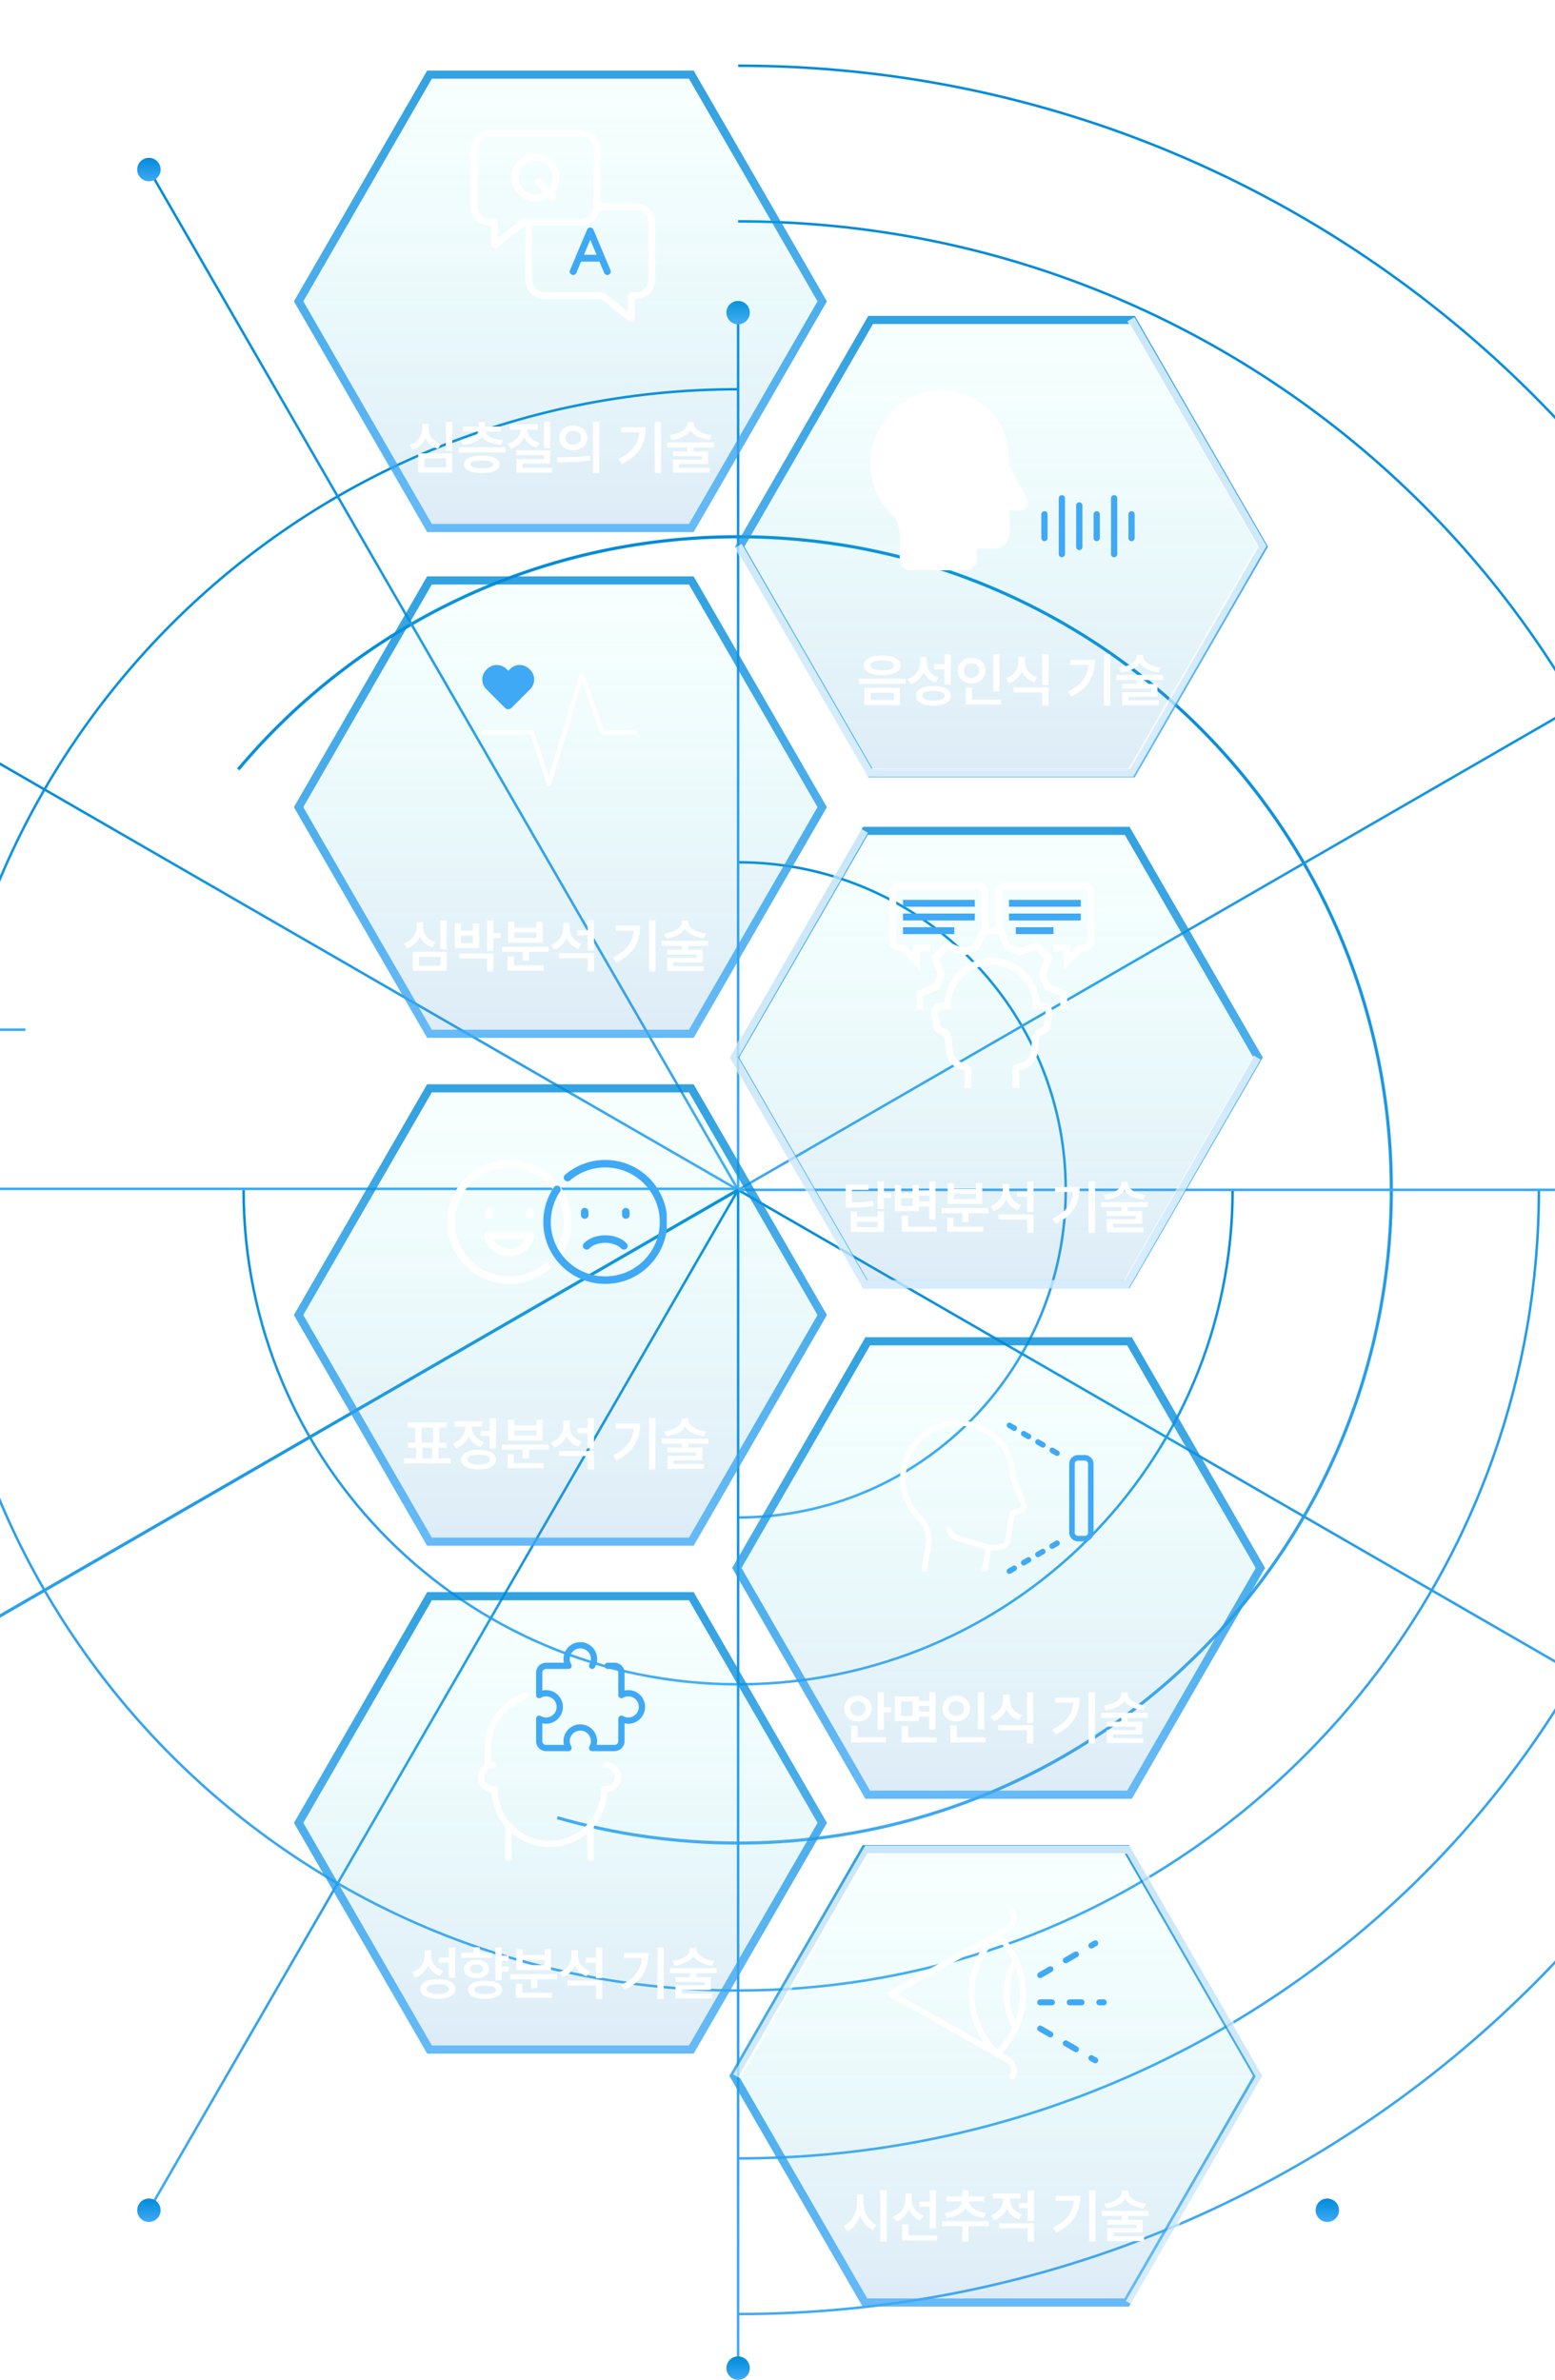 <svg width="375" height="574" viewBox="0 0 375 574" fill="none" xmlns="http://www.w3.org/2000/svg">
<g style="mix-blend-mode:screen" clip-path="url(#clip0_1581_1457)">
<g style="mix-blend-mode:overlay">
<path d="M177.997 366.011C221.638 366.011 257.012 330.637 257.012 286.996C257.012 243.356 221.638 207.982 177.997 207.982" stroke="url(#paint0_linear_1581_1457)" stroke-width="0.603" stroke-miterlimit="10"/>
</g>
<g style="mix-blend-mode:overlay">
<path d="M58.742 286.997C58.742 352.857 112.136 406.252 177.997 406.252C243.857 406.252 297.252 352.857 297.252 286.997" stroke="url(#paint1_linear_1581_1457)" stroke-width="0.603" stroke-miterlimit="10"/>
</g>
<g style="mix-blend-mode:overlay">
<path d="M134.383 438.42C148.233 442.404 162.868 444.538 177.996 444.538C264.999 444.538 335.531 374.006 335.531 287.003C335.531 200 264.999 129.468 177.996 129.468C129.628 129.468 86.356 151.264 57.455 185.574" stroke="url(#paint2_linear_1581_1457)" stroke-width="0.754" stroke-miterlimit="10"/>
</g>
<g style="mix-blend-mode:overlay">
<path d="M177.996 93.886C71.345 93.886 -15.115 180.346 -15.115 286.997C-15.115 393.647 71.345 480.107 177.996 480.107C262.037 480.107 333.535 426.428 360.08 351.48C367.22 331.311 371.113 309.606 371.113 286.99" stroke="url(#paint3_linear_1581_1457)" stroke-width="0.603" stroke-miterlimit="10"/>
</g>
<g style="mix-blend-mode:overlay">
<path d="M177.996 520.599C307.012 520.599 411.598 416.013 411.598 286.997C411.598 157.98 307.012 53.395 177.996 53.395" stroke="url(#paint4_linear_1581_1457)" stroke-width="0.603" stroke-miterlimit="10"/>
</g>
<g style="mix-blend-mode:overlay">
<path d="M177.998 558.142C327.746 558.142 449.143 436.745 449.143 286.997C449.143 137.248 327.746 15.852 177.998 15.852" stroke="url(#paint5_linear_1581_1457)" stroke-width="0.603" stroke-miterlimit="10"/>
</g>
<g style="mix-blend-mode:overlay">
<path d="M177.998 570.412L177.998 286.996" stroke="url(#paint6_linear_1581_1457)" stroke-width="0.603" stroke-miterlimit="10"/>
<path d="M177.998 568.355C176.439 568.355 175.175 569.618 175.175 571.177C175.175 572.736 176.439 574 177.998 574C179.557 574 180.82 572.736 180.82 571.177C180.82 569.618 179.557 568.355 177.998 568.355Z" fill="url(#paint7_linear_1581_1457)"/>
</g>
<g style="mix-blend-mode:overlay">
<path d="M320.091 530.283C318.532 530.283 317.269 531.547 317.269 533.106C317.269 534.665 318.532 535.929 320.091 535.929C321.65 535.929 322.914 534.665 322.914 533.106C322.914 531.547 321.65 530.283 320.091 530.283Z" fill="url(#paint8_linear_1581_1457)"/>
</g>
<g style="mix-blend-mode:overlay">
<path d="M423.438 428.708L177.996 286.997" stroke="url(#paint9_linear_1581_1457)" stroke-width="0.603" stroke-miterlimit="10"/>
</g>
<g style="mix-blend-mode:overlay">
<path d="M461.412 286.996L177.996 286.996" stroke="url(#paint10_linear_1581_1457)" stroke-width="0.603" stroke-miterlimit="10"/>
</g>
<g style="mix-blend-mode:overlay">
<path d="M423.437 145.292L177.996 286.996" stroke="url(#paint11_linear_1581_1457)" stroke-width="0.603" stroke-miterlimit="10"/>
</g>
<g style="mix-blend-mode:overlay">
<path d="M177.998 76.699L177.998 286.996" stroke="url(#paint12_linear_1581_1457)" stroke-width="0.603" stroke-miterlimit="10"/>
<path d="M177.998 72.575C176.439 72.575 175.175 73.838 175.175 75.398C175.175 76.957 176.439 78.221 177.998 78.221C179.557 78.221 180.82 76.957 180.82 75.398C180.82 73.838 179.557 72.575 177.998 72.575Z" fill="url(#paint13_linear_1581_1457)"/>
</g>
<g style="mix-blend-mode:overlay">
<path d="M36.291 41.554L177.996 286.996" stroke="url(#paint14_linear_1581_1457)" stroke-width="0.603" stroke-miterlimit="10"/>
<path d="M35.91 38.071C34.351 38.071 33.087 39.335 33.087 40.894C33.087 42.453 34.351 43.717 35.91 43.717C37.469 43.717 38.732 42.453 38.732 40.894C38.732 39.335 37.469 38.071 35.91 38.071Z" fill="url(#paint15_linear_1581_1457)"/>
</g>
<g style="mix-blend-mode:overlay">
<path d="M-6.159 180.675L177.996 286.996" stroke="url(#paint16_linear_1581_1457)" stroke-width="0.603" stroke-miterlimit="10"/>
</g>
<g style="mix-blend-mode:overlay">
<path d="M-29.044 286.754L177.754 286.754" stroke="url(#paint17_linear_1581_1457)" stroke-width="0.603" stroke-miterlimit="10"/>
</g>
<g style="mix-blend-mode:overlay">
<path d="M-121.338 248.368L6.107 248.368" stroke="url(#paint18_linear_1581_1457)" stroke-width="0.603" stroke-miterlimit="10"/>
</g>
<g style="mix-blend-mode:overlay">
<path d="M-67.446 428.708L177.996 286.997" stroke="url(#paint19_linear_1581_1457)" stroke-width="0.754" stroke-miterlimit="10"/>
</g>
<g style="mix-blend-mode:overlay">
<path d="M36.292 532.438L177.996 286.997" stroke="url(#paint20_linear_1581_1457)" stroke-width="0.603" stroke-miterlimit="10"/>
<path d="M35.91 530.283C34.351 530.283 33.087 531.547 33.087 533.106C33.087 534.665 34.351 535.929 35.91 535.929C37.469 535.929 38.732 534.665 38.732 533.106C38.732 531.547 37.469 530.283 35.91 530.283Z" fill="url(#paint21_linear_1581_1457)"/>
</g>
</g>
<g opacity="0.8" filter="url(#filter0_b_1581_1457)">
<path d="M209.256 432.877L272.391 432.877L303.959 378.195L272.391 323.524L209.256 323.524L177.688 378.195L209.256 432.877Z" fill="url(#paint22_linear_1581_1457)" stroke="url(#paint23_linear_1581_1457)" stroke-width="1.96" stroke-miterlimit="10"/>
<path d="M208.697 309.753L271.833 309.753L303.4 255.071L271.833 200.4L208.697 200.4L177.129 255.071L208.697 309.753Z" fill="url(#paint24_linear_1581_1457)" stroke="url(#paint25_linear_1581_1457)" stroke-width="1.96" stroke-miterlimit="10"/>
<path d="M103.585 494.353L166.72 494.353L198.299 439.671L166.72 385L103.585 385L72.017 439.671L103.585 494.353Z" fill="url(#paint26_linear_1581_1457)" stroke="url(#paint27_linear_1581_1457)" stroke-width="1.96" stroke-miterlimit="10"/>
<path d="M103.58 127.363L166.715 127.363L198.283 72.681L166.715 18L103.58 18L72.012 72.681L103.58 127.363Z" fill="url(#paint28_linear_1581_1457)" stroke="url(#paint29_linear_1581_1457)" stroke-width="1.96" stroke-miterlimit="10"/>
<g style="mix-blend-mode:overlay" opacity="0.74">
<path d="M208.467 200.39L176.899 255.061L208.467 309.743L271.602 309.743L303.17 255.061" stroke="white" stroke-width="1.96" stroke-miterlimit="10"/>
</g>
<path d="M209.96 186.522L273.106 186.521L304.674 131.851L273.106 77.169L209.96 77.169L178.392 131.851L209.96 186.522Z" fill="url(#paint30_linear_1581_1457)" stroke="url(#paint31_linear_1581_1457)" stroke-width="1.96" stroke-miterlimit="10"/>
<path d="M103.569 371.851L166.715 371.851L198.283 317.18L166.715 262.498L103.569 262.498L72.001 317.18L103.569 371.851Z" fill="url(#paint32_linear_1581_1457)" stroke="url(#paint33_linear_1581_1457)" stroke-width="1.96" stroke-miterlimit="10"/>
<path d="M103.569 249.353L166.715 249.353L198.283 194.682L166.715 140L103.569 140L72.001 194.682L103.569 249.353Z" fill="url(#paint34_linear_1581_1457)" stroke="url(#paint35_linear_1581_1457)" stroke-width="1.96" stroke-miterlimit="10"/>
<path d="M208.586 555.364L271.721 555.364L303.289 500.682L271.721 446L208.586 446.001L177.018 500.682L208.586 555.364Z" fill="url(#paint36_linear_1581_1457)" stroke="url(#paint37_linear_1581_1457)" stroke-width="1.96" stroke-miterlimit="10"/>
<g style="mix-blend-mode:overlay" opacity="0.74">
<path d="M272.715 77L304.283 131.671L272.715 186.353L209.58 186.353L178.012 131.671" stroke="white" stroke-width="1.96" stroke-miterlimit="10"/>
</g>
<g style="mix-blend-mode:overlay" opacity="0.74">
<path d="M272.369 555.504L303.937 500.833L272.369 446.151L209.234 446.151L177.666 500.833" stroke="white" stroke-width="1.96" stroke-miterlimit="10"/>
</g>
</g>
<path d="M208.227 531.268C208.222 532.029 208.347 532.769 208.603 533.489C208.858 534.209 209.227 534.85 209.71 535.41C210.193 535.971 210.76 536.39 211.412 536.668L210.51 537.885C209.812 537.561 209.204 537.092 208.685 536.477C208.17 535.857 207.766 535.134 207.475 534.31C207.183 535.198 206.771 535.978 206.237 536.647C205.709 537.317 205.077 537.826 204.344 538.172L203.414 536.9C204.084 536.613 204.665 536.18 205.157 535.602C205.649 535.018 206.025 534.351 206.285 533.599C206.545 532.847 206.677 532.07 206.682 531.268V529.299H208.227V531.268ZM212.301 528.301H213.832V540.674H212.301V528.301ZM219.868 530.488C219.864 531.044 219.971 531.58 220.19 532.095C220.413 532.61 220.743 533.068 221.181 533.469C221.618 533.865 222.147 534.171 222.767 534.385L221.933 535.574C221.277 535.328 220.712 534.975 220.238 534.515C219.764 534.054 219.392 533.514 219.123 532.895C218.854 533.587 218.467 534.189 217.961 534.699C217.455 535.21 216.847 535.597 216.136 535.861L215.329 534.658C215.972 534.439 216.519 534.118 216.97 533.694C217.421 533.271 217.761 532.781 217.989 532.225C218.216 531.669 218.333 531.085 218.337 530.475V529.066H219.868V530.488ZM217.572 536.49H219.116V539.184H225.993V540.414H217.572V536.49ZM221.741 531.035H224.202V528.314H225.72V537.488H224.202V532.279H221.741V531.035ZM238.456 536.969H233.561V540.674H232.057V536.969H227.19V535.725H238.456V536.969ZM227.805 533.77C228.603 533.674 229.314 533.485 229.938 533.202C230.562 532.915 231.057 532.576 231.421 532.184C231.786 531.787 231.993 531.382 232.044 530.967H228.229V529.764H232.057V528.314H233.561V529.764H237.403V530.967H233.588C233.639 531.382 233.844 531.785 234.204 532.177C234.568 532.569 235.063 532.908 235.687 533.195C236.311 533.482 237.02 533.674 237.813 533.77L237.253 534.973C236.245 534.845 235.357 534.574 234.586 534.159C233.816 533.744 233.228 533.234 232.823 532.628C232.413 533.239 231.818 533.751 231.039 534.166C230.264 534.576 229.368 534.845 228.352 534.973L227.805 533.77ZM243.549 530.42C243.549 530.93 243.66 531.427 243.884 531.91C244.107 532.389 244.437 532.819 244.875 533.202C245.312 533.58 245.841 533.874 246.461 534.084L245.695 535.26C245.021 535.041 244.437 534.711 243.945 534.269C243.458 533.826 243.075 533.307 242.797 532.71C242.519 533.375 242.122 533.952 241.607 534.439C241.092 534.927 240.477 535.292 239.762 535.533L238.982 534.33C239.62 534.12 240.165 533.813 240.616 533.407C241.072 533.002 241.416 532.541 241.648 532.026C241.885 531.507 242.004 530.976 242.004 530.434V530.27H239.433V529.053H246.105V530.27H243.549V530.42ZM240.937 536.258H249.359V540.66H247.842V537.475H240.937V536.258ZM245.736 531.363H247.842V528.301H249.359V535.67H247.842V532.607H245.736V531.363ZM264.194 540.66H262.662V528.301H264.194V540.66ZM253.954 537.256C255.549 536.499 256.745 535.595 257.542 534.542C258.344 533.489 258.816 532.247 258.957 530.816H254.582V529.613H260.502C260.502 531.577 260.058 533.3 259.169 534.781C258.281 536.262 256.806 537.493 254.746 538.473L253.954 537.256ZM272.103 528.697C272.103 529.135 272.281 529.552 272.636 529.948C272.992 530.34 273.491 530.675 274.133 530.953C274.781 531.227 275.526 531.409 276.369 531.5L275.863 532.648C274.815 532.53 273.892 532.272 273.094 531.876C272.301 531.475 271.707 530.974 271.31 530.372C270.914 530.974 270.319 531.475 269.526 531.876C268.733 532.272 267.819 532.53 266.785 532.648L266.265 531.5C267.108 531.409 267.854 531.227 268.501 530.953C269.152 530.675 269.656 530.34 270.011 529.948C270.367 529.552 270.545 529.135 270.545 528.697V528.369H272.103V528.697ZM265.691 533.264H276.957V534.467H272.062V535.424H275.549V538.486H268.521V539.389H275.89V540.551H267.031V537.393H274.058V536.586H267.017V535.424H270.545V534.467H265.691V533.264Z" fill="white"/>
<g clip-path="url(#clip1_1581_1457)">
<path d="M247.41 480.982C247.41 475.647 245.362 470.636 241.626 466.768L243.394 465.779C244.24 465.292 244.846 464.503 245.101 463.556C245.357 462.609 245.229 461.622 244.743 460.777C244.547 460.435 244.111 460.317 243.77 460.514C243.428 460.71 243.311 461.146 243.507 461.488C243.803 462.003 243.88 462.606 243.724 463.185C243.568 463.764 243.198 464.246 242.691 464.538L214.506 480.312C214.28 480.438 214.141 480.676 214.141 480.933C214.14 481.191 214.279 481.429 214.504 481.555L242.683 497.422C243.198 497.717 243.568 498.2 243.724 498.779C243.88 499.358 243.803 499.961 243.507 500.476C243.311 500.818 243.428 501.254 243.77 501.45C243.882 501.514 244.004 501.545 244.124 501.545C244.371 501.545 244.611 501.417 244.743 501.187C245.229 500.342 245.357 499.354 245.101 498.408C244.846 497.461 244.24 496.672 243.389 496.182L241.63 495.192C245.363 491.325 247.41 486.315 247.41 480.982ZM244.843 487.46C243.966 485.522 243.486 483.259 243.486 480.931C243.486 478.623 243.959 476.377 244.822 474.449C245.584 476.517 245.984 478.718 245.984 480.982C245.984 483.226 245.592 485.408 244.843 487.46ZM244.089 472.732C242.783 475.071 242.06 477.962 242.06 480.931C242.06 483.923 242.793 486.83 244.116 489.178C243.212 491.054 241.994 492.793 240.481 494.332C236.927 490.715 234.978 486 234.978 480.982C234.978 475.964 236.927 471.249 240.481 467.632C241.979 469.156 243.188 470.877 244.089 472.732ZM216.311 480.936L237.337 469.169C234.878 472.614 233.552 476.693 233.552 480.982C233.552 485.256 234.868 489.323 237.312 492.761L216.311 480.936Z" fill="white"/>
<path d="M260.827 483.679C261.221 483.679 261.541 483.359 261.541 482.965C261.541 482.572 261.221 482.252 260.827 482.252H257.975C257.581 482.252 257.262 482.572 257.262 482.965C257.262 483.359 257.581 483.679 257.975 483.679H260.827Z" fill="#3FA9F5"/>
<path d="M266.195 483.679C266.589 483.679 266.908 483.359 266.908 482.965C266.908 482.572 266.589 482.252 266.195 482.252H265.106C264.712 482.252 264.393 482.572 264.393 482.965C264.393 483.359 264.712 483.679 265.106 483.679H266.195Z" fill="#3FA9F5"/>
<path d="M253.697 483.679C254.091 483.679 254.41 483.359 254.41 482.965C254.41 482.572 254.091 482.252 253.697 482.252H250.844C250.45 482.252 250.131 482.572 250.131 482.965C250.131 483.359 250.45 483.679 250.844 483.679H253.697Z" fill="#3FA9F5"/>
<path d="M256.663 472.209C256.322 472.405 256.205 472.841 256.402 473.183C256.534 473.412 256.774 473.539 257.02 473.539C257.141 473.539 257.264 473.509 257.376 473.444L259.846 472.017C260.187 471.821 260.304 471.385 260.107 471.043C259.91 470.703 259.475 470.585 259.133 470.782L256.663 472.209Z" fill="#3FA9F5"/>
<path d="M262.838 468.643C262.497 468.84 262.38 469.276 262.577 469.617C262.71 469.846 262.949 469.974 263.196 469.974C263.317 469.974 263.439 469.943 263.551 469.878L264.495 469.333C264.836 469.137 264.953 468.701 264.756 468.359C264.559 468.019 264.123 467.902 263.782 468.099L262.838 468.643Z" fill="#3FA9F5"/>
<path d="M250.488 475.774C250.147 475.97 250.03 476.406 250.227 476.748C250.359 476.977 250.598 477.104 250.845 477.104C250.966 477.104 251.088 477.074 251.201 477.009L253.671 475.582C254.012 475.386 254.129 474.95 253.932 474.608C253.735 474.268 253.299 474.151 252.958 474.347L250.488 475.774Z" fill="#3FA9F5"/>
<path d="M253.313 491.419C253.56 491.419 253.8 491.291 253.932 491.062C254.129 490.721 254.012 490.285 253.671 490.088L251.201 488.662C250.859 488.464 250.424 488.582 250.227 488.923C250.03 489.264 250.147 489.7 250.488 489.897L252.958 491.323C253.07 491.388 253.193 491.419 253.313 491.419Z" fill="#3FA9F5"/>
<path d="M259.489 494.984C259.736 494.984 259.975 494.856 260.107 494.627C260.304 494.286 260.187 493.85 259.846 493.653L257.376 492.227C257.035 492.029 256.599 492.146 256.402 492.488C256.205 492.829 256.322 493.265 256.663 493.462L259.133 494.888C259.245 494.953 259.368 494.984 259.489 494.984Z" fill="#3FA9F5"/>
<path d="M264.138 497.667C264.384 497.667 264.624 497.54 264.756 497.311C264.953 496.97 264.836 496.534 264.495 496.337L263.551 495.792C263.21 495.595 262.774 495.712 262.577 496.053C262.38 496.394 262.497 496.83 262.838 497.027L263.782 497.572C263.894 497.637 264.017 497.667 264.138 497.667Z" fill="#3FA9F5"/>
</g>
<path d="M108.719 352.979H97.426V351.748H100.352V349.205H98.397V347.975H100.133V344.311H98.356V343.094H107.734V344.311H105.93V347.975H107.693V349.205H105.738V351.748H108.719V352.979ZM104.426 347.975V344.311H101.65V347.975H104.426ZM104.221 351.748V349.205H101.869V351.748H104.221ZM119.595 349.383H118.077V346.361H115.972V345.117H118.077V342.041H119.595V349.383ZM109.204 348.152C109.847 347.934 110.396 347.617 110.852 347.202C111.312 346.787 111.658 346.318 111.891 345.794C112.123 345.27 112.24 344.73 112.24 344.174V344.078H109.669V342.848H116.341V344.078H113.784V344.16C113.784 344.671 113.896 345.167 114.119 345.65C114.343 346.129 114.673 346.56 115.111 346.942C115.548 347.321 116.077 347.615 116.697 347.824L115.931 349.027C115.261 348.799 114.682 348.465 114.195 348.022C113.707 347.576 113.322 347.054 113.039 346.457C112.761 347.132 112.365 347.719 111.85 348.221C111.335 348.722 110.717 349.1 109.997 349.355L109.204 348.152ZM111.214 352.049C111.21 351.561 111.376 351.142 111.713 350.791C112.05 350.436 112.533 350.164 113.162 349.978C113.796 349.791 114.546 349.697 115.411 349.697C116.282 349.697 117.034 349.791 117.667 349.978C118.301 350.164 118.786 350.433 119.123 350.784C119.465 351.135 119.636 351.557 119.636 352.049C119.636 352.541 119.465 352.963 119.123 353.313C118.786 353.664 118.301 353.933 117.667 354.12C117.034 354.307 116.282 354.4 115.411 354.4C114.546 354.4 113.796 354.307 113.162 354.12C112.533 353.933 112.05 353.662 111.713 353.307C111.376 352.956 111.21 352.536 111.214 352.049ZM112.718 352.049C112.713 352.427 112.941 352.719 113.402 352.924C113.866 353.124 114.523 353.225 115.37 353.225C116.255 353.225 116.934 353.124 117.408 352.924C117.881 352.723 118.118 352.432 118.118 352.049C118.118 351.666 117.884 351.372 117.414 351.167C116.949 350.962 116.282 350.859 115.411 350.859C114.55 350.859 113.885 350.962 113.415 351.167C112.946 351.372 112.713 351.666 112.718 352.049ZM132.344 349.656H127.573V351.789H126.069V349.656H121.051V348.439H132.344V349.656ZM122.419 350.75H123.922V352.924H131.1V354.154H122.419V350.75ZM122.528 342.438H124.032V343.832H129.364V342.438H130.868V347.469H122.528V342.438ZM129.364 346.266V344.967H124.032V346.266H129.364ZM137.369 343.996C137.369 344.534 137.478 345.049 137.697 345.541C137.92 346.029 138.249 346.464 138.681 346.847C139.119 347.225 139.648 347.514 140.267 347.715L139.447 348.932C138.786 348.699 138.217 348.36 137.738 347.913C137.264 347.466 136.893 346.94 136.624 346.334C136.346 346.995 135.954 347.569 135.448 348.057C134.947 348.54 134.347 348.909 133.65 349.164L132.83 347.947C133.482 347.733 134.033 347.423 134.484 347.018C134.935 346.607 135.273 346.136 135.496 345.603C135.724 345.065 135.838 344.497 135.838 343.9V342.684H137.369V343.996ZM134.812 349.984H143.234V354.4H141.717V351.188H134.812V349.984ZM139.256 344.447H141.717V342.041H143.234V349.383H141.717V345.691H139.256V344.447ZM158.069 354.4H156.537V342.041H158.069V354.4ZM147.829 350.996C149.424 350.24 150.62 349.335 151.417 348.282C152.219 347.229 152.691 345.988 152.832 344.557H148.457V343.354H154.377C154.377 345.318 153.933 347.04 153.044 348.521C152.156 350.003 150.681 351.233 148.621 352.213L147.829 350.996ZM165.978 342.438C165.978 342.875 166.156 343.292 166.511 343.688C166.867 344.08 167.366 344.415 168.008 344.693C168.656 344.967 169.401 345.149 170.244 345.24L169.738 346.389C168.69 346.27 167.767 346.013 166.969 345.616C166.176 345.215 165.582 344.714 165.185 344.112C164.789 344.714 164.194 345.215 163.401 345.616C162.608 346.013 161.694 346.27 160.66 346.389L160.14 345.24C160.983 345.149 161.729 344.967 162.376 344.693C163.027 344.415 163.531 344.08 163.886 343.688C164.242 343.292 164.42 342.875 164.42 342.438V342.109H165.978V342.438ZM159.566 347.004H170.832V348.207H165.937V349.164H169.424V352.227H162.396V353.129H169.765V354.291H160.906V351.133H167.933V350.326H160.892V349.164H164.42V348.207H159.566V347.004Z" fill="white"/>
<g clip-path="url(#clip2_1581_1457)">
<path d="M131.924 305.43C129.474 307.512 126.3 308.769 122.832 308.769C115.075 308.769 108.787 302.48 108.787 294.723C108.787 286.967 115.075 280.678 122.832 280.678C130.589 280.678 136.877 286.967 136.877 294.723C136.877 297.615 136.003 300.303 134.505 302.537" stroke="white" stroke-width="1.809" stroke-miterlimit="10" stroke-linecap="round" stroke-linejoin="round"/>
<path d="M117.873 292.244V293.07" stroke="white" stroke-width="1.809" stroke-miterlimit="10" stroke-linecap="round" stroke-linejoin="round"/>
<path d="M127.789 292.244V293.07" stroke="white" stroke-width="1.809" stroke-miterlimit="10" stroke-linecap="round" stroke-linejoin="round"/>
<path d="M117.656 298.028C118.194 300.393 120.304 302.159 122.831 302.159C125.358 302.159 127.469 300.393 128.006 298.028H117.656Z" stroke="white" stroke-width="1.809" stroke-miterlimit="10" stroke-linecap="round" stroke-linejoin="round"/>
<path d="M136.86 284.031C139.312 281.94 142.492 280.678 145.967 280.678C153.724 280.678 160.012 286.967 160.012 294.723C160.012 302.48 153.724 308.769 145.967 308.769C138.21 308.769 131.922 302.48 131.922 294.723C131.922 291.815 132.806 289.112 134.321 286.871" stroke="#3FA9F5" stroke-width="1.809" stroke-miterlimit="10" stroke-linecap="round" stroke-linejoin="round"/>
<path d="M141.008 292.244V293.07" stroke="#3FA9F5" stroke-width="1.809" stroke-miterlimit="10" stroke-linecap="round" stroke-linejoin="round"/>
<path d="M150.924 292.244V293.07" stroke="#3FA9F5" stroke-width="1.809" stroke-miterlimit="10" stroke-linecap="round" stroke-linejoin="round"/>
<path d="M150.455 300.506C149.515 299.513 147.858 298.854 145.967 298.854C144.075 298.854 142.418 299.513 141.479 300.506" stroke="#3FA9F5" stroke-width="1.809" stroke-miterlimit="10" stroke-linecap="round" stroke-linejoin="round"/>
</g>
<path d="M212.738 158.086C213.645 158.086 214.434 158.182 215.104 158.373C215.773 158.564 216.288 158.842 216.648 159.207C217.013 159.567 217.195 159.995 217.195 160.492C217.195 160.98 217.013 161.401 216.648 161.757C216.288 162.108 215.773 162.377 215.104 162.563C214.434 162.75 213.645 162.844 212.738 162.844C211.84 162.844 211.054 162.75 210.38 162.563C209.71 162.377 209.193 162.108 208.828 161.757C208.464 161.401 208.281 160.98 208.281 160.492C208.281 159.995 208.464 159.567 208.828 159.207C209.193 158.842 209.71 158.564 210.38 158.373C211.054 158.182 211.84 158.086 212.738 158.086ZM207.119 163.678H218.385V164.908H207.119V163.678ZM208.445 165.893H217.018V170.049H208.445V165.893ZM209.867 160.492C209.863 160.861 210.113 161.148 210.619 161.354C211.125 161.559 211.831 161.663 212.738 161.668C213.645 161.663 214.352 161.559 214.857 161.354C215.368 161.148 215.623 160.861 215.623 160.492C215.623 160.1 215.37 159.799 214.864 159.59C214.358 159.38 213.65 159.275 212.738 159.275C211.827 159.275 211.118 159.38 210.612 159.59C210.111 159.799 209.863 160.1 209.867 160.492ZM215.541 168.818V167.096H209.949V168.818H215.541ZM223.464 159.617C223.46 160.187 223.567 160.727 223.785 161.237C224.009 161.743 224.339 162.19 224.777 162.577C225.214 162.96 225.747 163.249 226.376 163.445L225.556 164.635C224.895 164.398 224.328 164.063 223.854 163.63C223.38 163.197 223.008 162.682 222.74 162.085C222.462 162.773 222.063 163.37 221.543 163.876C221.024 164.377 220.397 164.758 219.663 165.018L218.857 163.787C219.522 163.568 220.085 163.252 220.545 162.837C221.005 162.422 221.35 161.946 221.577 161.408C221.81 160.866 221.928 160.292 221.933 159.686V158.51H223.464V159.617ZM220.908 167.82C220.903 167.324 221.069 166.897 221.407 166.542C221.744 166.182 222.227 165.909 222.856 165.722C223.489 165.535 224.239 165.441 225.105 165.441C225.975 165.441 226.727 165.535 227.361 165.722C227.994 165.909 228.479 166.182 228.817 166.542C229.158 166.897 229.329 167.324 229.329 167.82C229.329 168.317 229.158 168.743 228.817 169.099C228.479 169.454 227.994 169.723 227.361 169.905C226.727 170.092 225.975 170.186 225.105 170.186C224.239 170.186 223.489 170.092 222.856 169.905C222.227 169.723 221.744 169.454 221.407 169.099C221.069 168.743 220.903 168.317 220.908 167.82ZM222.411 167.82C222.407 168.194 222.639 168.483 223.109 168.688C223.578 168.889 224.243 168.992 225.105 168.996C225.971 168.992 226.638 168.889 227.108 168.688C227.577 168.483 227.812 168.194 227.812 167.82C227.812 167.433 227.577 167.137 227.108 166.932C226.643 166.727 225.975 166.622 225.105 166.617C224.239 166.622 223.571 166.727 223.102 166.932C222.637 167.137 222.407 167.433 222.411 167.82ZM225.31 160.232H227.771V157.84H229.288V165.113H227.771V161.477H225.31V160.232ZM241.053 166.781H239.522V157.854H241.053V166.781ZM230.977 161.75C230.977 161.162 231.123 160.633 231.415 160.164C231.711 159.695 232.112 159.328 232.618 159.063C233.128 158.795 233.693 158.66 234.313 158.66C234.933 158.66 235.496 158.795 236.002 159.063C236.512 159.328 236.911 159.695 237.198 160.164C237.489 160.633 237.635 161.162 237.635 161.75C237.635 162.347 237.489 162.882 237.198 163.356C236.911 163.826 236.512 164.193 236.002 164.457C235.496 164.721 234.933 164.854 234.313 164.854C233.693 164.854 233.128 164.721 232.618 164.457C232.112 164.193 231.711 163.826 231.415 163.356C231.123 162.882 230.977 162.347 230.977 161.75ZM232.467 161.75C232.467 162.105 232.545 162.418 232.7 162.687C232.859 162.955 233.078 163.163 233.356 163.309C233.639 163.454 233.958 163.527 234.313 163.527C234.659 163.527 234.972 163.454 235.25 163.309C235.528 163.163 235.746 162.955 235.906 162.687C236.065 162.418 236.145 162.105 236.145 161.75C236.145 161.404 236.065 161.096 235.906 160.827C235.746 160.558 235.525 160.351 235.243 160.205C234.965 160.059 234.655 159.986 234.313 159.986C233.962 159.986 233.645 160.059 233.363 160.205C233.08 160.351 232.859 160.558 232.7 160.827C232.545 161.096 232.467 161.404 232.467 161.75ZM232.878 165.879H234.409V168.723H241.395V169.953H232.878V165.879ZM247.185 159.604C247.181 160.155 247.292 160.681 247.52 161.183C247.748 161.679 248.085 162.119 248.532 162.502C248.983 162.885 249.528 163.176 250.166 163.377L249.414 164.58C248.717 164.348 248.113 164.006 247.602 163.555C247.097 163.104 246.7 162.57 246.413 161.955C246.13 162.62 245.729 163.197 245.21 163.685C244.69 164.172 244.073 164.539 243.357 164.785L242.592 163.596C243.239 163.377 243.788 163.062 244.239 162.652C244.695 162.238 245.039 161.768 245.271 161.244C245.504 160.72 245.618 160.173 245.613 159.604V158.428H247.185V159.604ZM244.437 165.797H252.873V170.199H251.342V167.014H244.437V165.797ZM251.342 157.84H252.873V165.236H251.342V157.84ZM267.762 170.199H266.231V157.84H267.762V170.199ZM257.522 166.795C259.117 166.038 260.313 165.134 261.111 164.081C261.913 163.028 262.385 161.786 262.526 160.355H258.151V159.152H264.071C264.071 161.117 263.626 162.839 262.738 164.32C261.849 165.801 260.375 167.032 258.315 168.012L257.522 166.795ZM275.672 158.236C275.672 158.674 275.849 159.091 276.205 159.487C276.56 159.879 277.059 160.214 277.702 160.492C278.349 160.766 279.094 160.948 279.937 161.039L279.431 162.188C278.383 162.069 277.46 161.812 276.663 161.415C275.87 161.014 275.275 160.513 274.879 159.911C274.482 160.513 273.887 161.014 273.094 161.415C272.301 161.812 271.388 162.069 270.353 162.188L269.834 161.039C270.677 160.948 271.422 160.766 272.069 160.492C272.721 160.214 273.224 159.879 273.58 159.487C273.935 159.091 274.113 158.674 274.113 158.236V157.908H275.672V158.236ZM269.259 162.803H280.525V164.006H275.631V164.963H279.117V168.025H272.09V168.928H279.459V170.09H270.599V166.932H277.627V166.125H270.586V164.963H274.113V164.006H269.259V162.803Z" fill="white"/>
<g clip-path="url(#clip3_1581_1457)">
<path d="M251.877 124.056V129.778" stroke="#3FA9F5" stroke-width="1.508" stroke-miterlimit="10" stroke-linecap="round"/>
<path d="M264.482 124.056V129.778" stroke="#3FA9F5" stroke-width="1.508" stroke-miterlimit="10" stroke-linecap="round"/>
<path d="M272.883 124.056V129.778" stroke="#3FA9F5" stroke-width="1.508" stroke-miterlimit="10" stroke-linecap="round"/>
<path d="M260.279 121.9V131.934" stroke="#3FA9F5" stroke-width="1.508" stroke-miterlimit="10" stroke-linecap="round"/>
<path d="M256.078 120.185V133.651" stroke="#3FA9F5" stroke-width="1.508" stroke-miterlimit="10" stroke-linecap="round"/>
<path d="M268.682 120.185V133.651" stroke="#3FA9F5" stroke-width="1.508" stroke-miterlimit="10" stroke-linecap="round"/>
<path d="M216.671 124.642C217.301 126.025 217.664 127.515 217.74 129.033V134.942C217.738 135.389 217.895 135.822 218.184 136.162C218.473 136.503 218.874 136.729 219.315 136.799H233.083C234.307 136.799 234.773 135.42 234.773 135.42V132.845C234.773 131.647 236.231 131.526 236.231 131.526H240.312C242.178 131.526 242.644 129.251 242.644 129.251V123.5C242.636 123.361 242.655 123.222 242.7 123.091C242.746 122.96 242.816 122.839 242.908 122.735C243 122.632 243.112 122.547 243.237 122.486C243.361 122.426 243.497 122.39 243.635 122.382H246.065C246.232 122.365 246.393 122.314 246.54 122.233C246.687 122.151 246.816 122.041 246.919 121.909C247.023 121.777 247.098 121.625 247.142 121.463C247.185 121.3 247.196 121.131 247.173 120.965L242.587 112.419V111.462C242.587 96.048 228.595 94.931 228.595 94.931C225.352 94.599 222.089 95.328 219.293 97.007C216.845 98.433 214.782 100.436 213.284 102.844C211.786 105.251 210.898 107.988 210.698 110.818C209.912 119.248 216.671 124.642 216.671 124.642Z" fill="white" stroke="white" stroke-width="1.508" stroke-miterlimit="10"/>
</g>
<path d="M107.721 228.965H106.189V221.979H107.721V228.965ZM97.426 227.516C98.073 227.311 98.624 227.01 99.08 226.613C99.54 226.212 99.887 225.757 100.119 225.246C100.352 224.731 100.465 224.198 100.461 223.646V222.443H102.033V223.646C102.029 224.18 102.143 224.688 102.375 225.171C102.607 225.649 102.947 226.076 103.394 226.449C103.845 226.823 104.385 227.11 105.014 227.311L104.275 228.473C103.574 228.254 102.967 227.928 102.457 227.495C101.947 227.058 101.548 226.538 101.261 225.937C100.978 226.588 100.575 227.156 100.051 227.639C99.527 228.117 98.902 228.477 98.178 228.719L97.426 227.516ZM99.518 229.58H107.721V234.174H99.518V229.58ZM106.23 232.943V230.783H101.021V232.943H106.23ZM118.993 225.055H120.716V226.299H118.993V229.402H117.476V221.965H118.993V225.055ZM109.669 222.744H111.173V224.494H114.058V222.744H115.562V228.678H109.669V222.744ZM110.763 229.977H118.993V234.324H117.476V231.193H110.763V229.977ZM114.058 227.475V225.684H111.173V227.475H114.058ZM132.344 229.58H127.573V231.713H126.069V229.58H121.051V228.363H132.344V229.58ZM122.419 230.674H123.922V232.848H131.1V234.078H122.419V230.674ZM122.528 222.361H124.032V223.756H129.364V222.361H130.868V227.393H122.528V222.361ZM129.364 226.189V224.891H124.032V226.189H129.364ZM137.369 223.92C137.369 224.458 137.478 224.973 137.697 225.465C137.92 225.952 138.249 226.388 138.681 226.771C139.119 227.149 139.648 227.438 140.267 227.639L139.447 228.855C138.786 228.623 138.217 228.284 137.738 227.837C137.264 227.39 136.893 226.864 136.624 226.258C136.346 226.919 135.954 227.493 135.448 227.98C134.947 228.464 134.347 228.833 133.65 229.088L132.83 227.871C133.482 227.657 134.033 227.347 134.484 226.941C134.935 226.531 135.273 226.06 135.496 225.526C135.724 224.989 135.838 224.421 135.838 223.824V222.607H137.369V223.92ZM134.812 229.908H143.234V234.324H141.717V231.111H134.812V229.908ZM139.256 224.371H141.717V221.965H143.234V229.307H141.717V225.615H139.256V224.371ZM158.069 234.324H156.537V221.965H158.069V234.324ZM147.829 230.92C149.424 230.163 150.62 229.259 151.417 228.206C152.219 227.153 152.691 225.911 152.832 224.48H148.457V223.277H154.377C154.377 225.242 153.933 226.964 153.044 228.445C152.156 229.926 150.681 231.157 148.621 232.137L147.829 230.92ZM165.978 222.361C165.978 222.799 166.156 223.216 166.511 223.612C166.867 224.004 167.366 224.339 168.008 224.617C168.656 224.891 169.401 225.073 170.244 225.164L169.738 226.312C168.69 226.194 167.767 225.937 166.969 225.54C166.176 225.139 165.582 224.638 165.185 224.036C164.789 224.638 164.194 225.139 163.401 225.54C162.608 225.937 161.694 226.194 160.66 226.312L160.14 225.164C160.983 225.073 161.729 224.891 162.376 224.617C163.027 224.339 163.531 224.004 163.886 223.612C164.242 223.216 164.42 222.799 164.42 222.361V222.033H165.978V222.361ZM159.566 226.928H170.832V228.131H165.937V229.088H169.424V232.15H162.396V233.053H169.765V234.215H160.906V231.057H167.933V230.25H160.892V229.088H164.42V228.131H159.566V226.928Z" fill="white"/>
<path fill-rule="evenodd" clip-rule="evenodd" d="M122.148 161.369C120.856 160.077 118.757 160.076 117.469 161.365L117.275 161.558C115.982 162.851 115.984 164.942 117.279 166.238L121.783 170.742C122.214 171.172 122.912 171.172 123.343 170.742L127.847 166.238C129.143 164.942 129.144 162.851 127.852 161.558L127.658 161.365C126.37 160.076 124.27 160.078 122.978 161.369L122.563 161.784L122.148 161.369Z" fill="#3FA9F5"/>
<path d="M116.57 176.607H128.255L132.401 189.046L140.316 162.661L145.216 176.607H153.132" stroke="white" stroke-width="1.055" stroke-linecap="round" stroke-linejoin="round"/>
<path d="M109.068 108.749H107.537V101.763H109.068V108.749ZM98.773 107.3C99.421 107.095 99.972 106.794 100.428 106.397C100.888 105.996 101.234 105.541 101.467 105.03C101.699 104.515 101.813 103.982 101.809 103.431V102.228H103.381V103.431C103.376 103.964 103.49 104.472 103.723 104.955C103.955 105.434 104.295 105.86 104.741 106.233C105.192 106.607 105.732 106.894 106.361 107.095L105.623 108.257C104.921 108.038 104.315 107.712 103.805 107.279C103.294 106.842 102.896 106.322 102.608 105.721C102.326 106.372 101.923 106.94 101.398 107.423C100.874 107.901 100.25 108.261 99.525 108.503L98.773 107.3ZM100.865 109.364H109.068V113.958H100.865V109.364ZM107.578 112.728V110.567H102.369V112.728H107.578ZM121.859 109.132H110.593V107.901H121.859V109.132ZM111.126 106.138C111.956 106.083 112.676 105.96 113.286 105.769C113.897 105.577 114.373 105.338 114.715 105.051C115.061 104.764 115.269 104.447 115.337 104.101H111.7V102.897H115.46V101.776H116.964V102.897H120.751V104.101H117.08C117.144 104.447 117.349 104.764 117.696 105.051C118.042 105.338 118.52 105.577 119.131 105.769C119.742 105.96 120.464 106.083 121.298 106.138L120.833 107.3C119.73 107.213 118.78 107.004 117.983 106.671C117.185 106.338 116.595 105.905 116.212 105.372C115.82 105.905 115.226 106.338 114.428 106.671C113.635 107.004 112.689 107.213 111.591 107.3L111.126 106.138ZM111.906 112.017C111.906 111.57 112.074 111.192 112.411 110.882C112.753 110.567 113.245 110.33 113.888 110.171C114.535 110.011 115.31 109.929 116.212 109.925C117.11 109.929 117.878 110.011 118.516 110.171C119.154 110.33 119.642 110.567 119.979 110.882C120.321 111.192 120.491 111.57 120.491 112.017C120.491 112.463 120.321 112.841 119.979 113.151C119.642 113.461 119.154 113.696 118.516 113.855C117.878 114.015 117.11 114.095 116.212 114.095C115.31 114.095 114.535 114.015 113.888 113.855C113.245 113.696 112.753 113.461 112.411 113.151C112.074 112.841 111.906 112.463 111.906 112.017ZM113.45 112.017C113.446 112.331 113.676 112.568 114.141 112.728C114.61 112.882 115.301 112.96 116.212 112.96C117.11 112.96 117.794 112.882 118.263 112.728C118.732 112.568 118.969 112.331 118.974 112.017C118.969 111.702 118.732 111.465 118.263 111.306C117.794 111.142 117.11 111.06 116.212 111.06C115.301 111.06 114.61 111.139 114.141 111.299C113.676 111.458 113.446 111.698 113.45 112.017ZM132.68 108.12H131.176V101.749H132.68V108.12ZM122.508 107.013C123.133 106.83 123.668 106.564 124.115 106.213C124.566 105.862 124.912 105.461 125.154 105.01C125.4 104.559 125.537 104.087 125.564 103.595H122.905V102.364H129.7V103.595H127.109C127.132 104.06 127.264 104.504 127.505 104.928C127.747 105.347 128.091 105.718 128.538 106.042C128.984 106.366 129.517 106.612 130.137 106.78L129.399 107.956C128.693 107.751 128.082 107.441 127.567 107.026C127.052 106.607 126.651 106.113 126.364 105.543C126.077 106.176 125.664 106.726 125.127 107.19C124.593 107.651 123.953 107.993 123.206 108.216L122.508 107.013ZM124.504 108.64H132.708V111.825H126.022V112.823H133.077V113.999H124.532V110.718H131.19V109.802H124.504V108.64ZM138.238 102.61C138.885 102.61 139.466 102.738 139.981 102.993C140.496 103.244 140.9 103.597 141.191 104.053C141.487 104.504 141.638 105.017 141.642 105.591C141.638 106.17 141.487 106.687 141.191 107.143C140.9 107.594 140.496 107.947 139.981 108.202C139.466 108.457 138.885 108.585 138.238 108.585C137.596 108.585 137.014 108.457 136.495 108.202C135.98 107.947 135.577 107.591 135.285 107.136C134.993 106.68 134.847 106.165 134.847 105.591C134.847 105.017 134.993 104.504 135.285 104.053C135.581 103.597 135.987 103.244 136.502 102.993C137.017 102.738 137.596 102.61 138.238 102.61ZM134.287 110.294C135.8 110.294 137.213 110.269 138.525 110.219C139.838 110.164 141.086 110.052 142.271 109.884L142.394 110.991C141.173 111.224 139.927 111.374 138.655 111.442C137.388 111.506 135.996 111.538 134.478 111.538L134.287 110.294ZM136.351 105.591C136.351 105.928 136.431 106.224 136.591 106.479C136.755 106.73 136.98 106.924 137.267 107.061C137.555 107.193 137.878 107.259 138.238 107.259C138.603 107.259 138.929 107.193 139.216 107.061C139.507 106.924 139.735 106.73 139.899 106.479C140.068 106.224 140.152 105.928 140.152 105.591C140.152 105.254 140.068 104.96 139.899 104.709C139.735 104.458 139.507 104.265 139.216 104.128C138.929 103.991 138.603 103.923 138.238 103.923C137.878 103.923 137.555 103.991 137.267 104.128C136.98 104.265 136.755 104.461 136.591 104.716C136.431 104.966 136.351 105.258 136.351 105.591ZM143.01 101.749H144.527V114.122H143.01V101.749ZM159.416 114.108H157.885V101.749H159.416V114.108ZM149.176 110.704C150.771 109.948 151.968 109.043 152.765 107.99C153.567 106.938 154.039 105.696 154.18 104.265H149.805V103.062H155.725C155.725 105.026 155.281 106.748 154.392 108.229C153.503 109.711 152.029 110.941 149.969 111.921L149.176 110.704ZM167.326 102.146C167.326 102.583 167.504 103 167.859 103.396C168.215 103.788 168.714 104.123 169.356 104.401C170.003 104.675 170.748 104.857 171.591 104.948L171.086 106.097C170.037 105.978 169.115 105.721 168.317 105.324C167.524 104.923 166.929 104.422 166.533 103.82C166.136 104.422 165.542 104.923 164.749 105.324C163.956 105.721 163.042 105.978 162.007 106.097L161.488 104.948C162.331 104.857 163.076 104.675 163.723 104.401C164.375 104.123 164.879 103.788 165.234 103.396C165.59 103 165.767 102.583 165.767 102.146V101.817H167.326V102.146ZM160.914 106.712H172.179V107.915H167.285V108.872H170.771V111.935H163.744V112.837H171.113V113.999H162.254V110.841H169.281V110.034H162.24V108.872H165.767V107.915H160.914V106.712Z" fill="white"/>
<path d="M153.184 49.061H144.818V35.903C144.797 34.672 144.288 33.5 143.404 32.643C142.52 31.787 141.332 31.316 140.101 31.334H118.313C117.067 31.302 115.86 31.765 114.956 32.621C114.051 33.478 113.523 34.658 113.486 35.903V49.851C113.523 51.096 114.051 52.276 114.956 53.132C115.86 53.989 117.067 54.452 118.313 54.42H118.433V58.804C118.434 58.991 118.486 59.175 118.586 59.333C118.686 59.491 118.828 59.618 118.996 59.7C119.165 59.781 119.353 59.813 119.539 59.792C119.725 59.771 119.901 59.698 120.048 59.582L126.525 54.42H126.679V67.524C126.7 68.769 127.215 69.956 128.11 70.822C129.004 71.689 130.206 72.165 131.452 72.147H144.972L151.45 77.309C151.596 77.426 151.772 77.499 151.958 77.519C152.144 77.54 152.332 77.508 152.501 77.427C152.669 77.346 152.811 77.218 152.911 77.06C153.01 76.901 153.063 76.718 153.063 76.531V72.147H153.184C154.429 72.179 155.636 71.716 156.541 70.859C157.446 70.003 157.974 68.823 158.01 67.578V53.63C157.974 52.385 157.446 51.205 156.541 50.349C155.636 49.492 154.429 49.029 153.184 49.061ZM126.342 52.771C126.087 52.772 125.841 52.858 125.641 53.016L120.082 57.446V53.867C120.08 53.574 119.962 53.295 119.754 53.089C119.546 52.884 119.265 52.77 118.972 52.771H118.313C117.505 52.803 116.717 52.513 116.122 51.966C115.526 51.419 115.172 50.658 115.135 49.851V35.903C115.172 35.095 115.526 34.335 116.122 33.787C116.717 33.24 117.505 32.951 118.313 32.983H140.101C140.895 32.964 141.663 33.262 142.239 33.809C142.814 34.356 143.148 35.109 143.169 35.903V49.851C143.148 50.644 142.813 51.397 142.238 51.945C141.663 52.492 140.894 52.789 140.1 52.771L126.342 52.771ZM156.361 67.578C156.325 68.386 155.97 69.146 155.375 69.693C154.78 70.241 153.992 70.53 153.184 70.498H152.525C152.232 70.497 151.951 70.611 151.743 70.817C151.535 71.022 151.417 71.301 151.414 71.594V75.173L145.854 70.742C145.654 70.585 145.408 70.499 145.155 70.498H131.452C130.644 70.517 129.861 70.214 129.275 69.656C128.69 69.099 128.349 68.332 128.328 67.524V54.42H140.1C141.182 54.431 142.234 54.068 143.078 53.391C143.922 52.715 144.506 51.768 144.732 50.71H153.184C153.992 50.678 154.78 50.967 155.375 51.515C155.97 52.062 156.325 52.822 156.361 53.63V67.578Z" fill="white"/>
<path d="M133.47 46.595C134.439 45.499 134.957 44.076 134.919 42.613C134.881 41.15 134.291 39.756 133.266 38.711C132.242 37.666 130.86 37.047 129.398 36.981C127.936 36.914 126.503 37.403 125.387 38.35C124.272 39.298 123.556 40.632 123.385 42.086C123.214 43.539 123.6 45.003 124.465 46.184C125.33 47.364 126.611 48.173 128.048 48.447C129.485 48.722 130.974 48.441 132.213 47.663L132.68 48.193C132.825 48.355 133.028 48.454 133.246 48.467C133.463 48.48 133.677 48.406 133.841 48.262C134.004 48.118 134.104 47.915 134.118 47.697C134.132 47.48 134.06 47.266 133.917 47.102L133.47 46.595ZM129.152 46.901C128.337 46.901 127.54 46.659 126.862 46.206C126.184 45.753 125.656 45.109 125.344 44.356C125.032 43.603 124.95 42.774 125.109 41.974C125.268 41.174 125.661 40.44 126.237 39.863C126.814 39.287 127.548 38.894 128.348 38.735C129.148 38.576 129.977 38.658 130.73 38.97C131.483 39.282 132.127 39.81 132.58 40.488C133.033 41.166 133.275 41.963 133.275 42.778C133.271 43.711 132.948 44.613 132.36 45.337L130.572 43.31C130.427 43.148 130.223 43.05 130.006 43.037C129.789 43.025 129.575 43.098 129.412 43.242C129.249 43.386 129.149 43.589 129.135 43.806C129.12 44.023 129.192 44.237 129.335 44.401L131.093 46.393C130.498 46.722 129.831 46.896 129.152 46.901Z" fill="white"/>
<path d="M147.228 65.192C145.734 61.634 146.528 63.526 143.108 55.384L143.108 55.384L143.105 55.376C143.042 55.227 142.936 55.1 142.801 55.01C142.666 54.921 142.507 54.873 142.345 54.873C142.183 54.873 142.024 54.921 141.889 55.01C141.754 55.1 141.648 55.227 141.585 55.376L141.582 55.384L141.582 55.384C140.021 59.099 138.808 61.988 137.462 65.192C137.38 65.393 137.38 65.619 137.463 65.82C137.546 66.021 137.705 66.181 137.906 66.266C138.106 66.35 138.332 66.351 138.534 66.27C138.735 66.188 138.897 66.03 138.983 65.83L140.128 63.104H144.562L145.708 65.83C145.793 66.031 145.954 66.19 146.156 66.272C146.358 66.354 146.585 66.353 146.786 66.268C146.987 66.184 147.146 66.023 147.229 65.821C147.312 65.62 147.311 65.393 147.228 65.192ZM140.82 61.455L142.345 57.825L143.87 61.455H140.82Z" fill="#3FA9F5"/>
<path d="M213.174 411.788H214.896V413.046H213.174V417.202H211.656V408.165H213.174V411.788ZM203.562 412.103C203.562 411.506 203.708 410.97 204 410.496C204.292 410.022 204.69 409.653 205.196 409.389C205.707 409.12 206.274 408.985 206.898 408.985C207.518 408.985 208.081 409.12 208.587 409.389C209.097 409.653 209.498 410.022 209.79 410.496C210.082 410.97 210.23 411.506 210.234 412.103C210.23 412.69 210.079 413.221 209.783 413.695C209.492 414.169 209.093 414.541 208.587 414.81C208.081 415.074 207.518 415.206 206.898 415.206C206.279 415.206 205.714 415.074 205.203 414.81C204.693 414.541 204.292 414.169 204 413.695C203.708 413.221 203.562 412.69 203.562 412.103ZM205.053 412.103C205.053 412.449 205.132 412.757 205.292 413.025C205.456 413.294 205.679 413.502 205.962 413.647C206.244 413.793 206.557 413.866 206.898 413.866C207.245 413.866 207.557 413.793 207.835 413.647C208.118 413.502 208.339 413.297 208.498 413.032C208.662 412.763 208.744 412.453 208.744 412.103C208.744 411.747 208.662 411.435 208.498 411.166C208.339 410.893 208.118 410.683 207.835 410.537C207.557 410.387 207.245 410.312 206.898 410.312C206.552 410.312 206.238 410.387 205.955 410.537C205.677 410.683 205.456 410.893 205.292 411.166C205.132 411.435 205.053 411.747 205.053 412.103ZM205.258 416.259H206.775V419.048H213.666V420.278H205.258V416.259ZM221.589 410.188H224.077V408.179H225.595V417.175H224.077V414.058H221.589V415.124H215.779V409.204H221.589V410.188ZM220.085 413.935V410.407H217.296V413.935H220.085ZM217.447 416.341H218.991V419.048H225.868V420.278H217.447V416.341ZM224.077 412.841V411.433H221.589V412.841H224.077ZM237.36 417.106H235.829V408.179H237.36V417.106ZM227.284 412.075C227.284 411.487 227.43 410.959 227.721 410.489C228.017 410.02 228.419 409.653 228.924 409.389C229.435 409.12 230 408.985 230.62 408.985C231.239 408.985 231.802 409.12 232.308 409.389C232.819 409.653 233.217 410.02 233.504 410.489C233.796 410.959 233.942 411.487 233.942 412.075C233.942 412.672 233.796 413.208 233.504 413.682C233.217 414.151 232.819 414.518 232.308 414.782C231.802 415.047 231.239 415.179 230.62 415.179C230 415.179 229.435 415.047 228.924 414.782C228.419 414.518 228.017 414.151 227.721 413.682C227.43 413.208 227.284 412.672 227.284 412.075ZM228.774 412.075C228.774 412.431 228.851 412.743 229.006 413.012C229.166 413.281 229.385 413.488 229.663 413.634C229.945 413.78 230.264 413.853 230.62 413.853C230.966 413.853 231.278 413.78 231.556 413.634C231.834 413.488 232.053 413.281 232.212 413.012C232.372 412.743 232.452 412.431 232.452 412.075C232.452 411.729 232.372 411.421 232.212 411.152C232.053 410.883 231.832 410.676 231.549 410.53C231.271 410.384 230.961 410.312 230.62 410.312C230.269 410.312 229.952 410.384 229.669 410.53C229.387 410.676 229.166 410.883 229.006 411.152C228.851 411.421 228.774 411.729 228.774 412.075ZM229.184 416.204H230.715V419.048H237.702V420.278H229.184V416.204ZM243.492 409.929C243.487 410.48 243.599 411.007 243.827 411.508C244.055 412.005 244.392 412.444 244.839 412.827C245.29 413.21 245.834 413.502 246.472 413.702L245.721 414.905C245.023 414.673 244.419 414.331 243.909 413.88C243.403 413.429 243.007 412.896 242.72 412.28C242.437 412.946 242.036 413.522 241.516 414.01C240.997 414.497 240.379 414.864 239.664 415.11L238.898 413.921C239.545 413.702 240.095 413.388 240.546 412.978C241.001 412.563 241.346 412.093 241.578 411.569C241.81 411.045 241.924 410.498 241.92 409.929V408.753H243.492V409.929ZM240.744 416.122H249.18V420.524H247.648V417.339H240.744V416.122ZM247.648 408.165H249.18V415.562H247.648V408.165ZM264.069 420.524H262.537V408.165H264.069V420.524ZM253.829 417.12C255.424 416.364 256.62 415.459 257.417 414.406C258.219 413.354 258.691 412.112 258.832 410.681H254.457V409.478H260.377C260.377 411.442 259.933 413.164 259.044 414.646C258.156 416.127 256.681 417.357 254.621 418.337L253.829 417.12ZM271.978 408.562C271.978 408.999 272.156 409.416 272.511 409.812C272.867 410.204 273.366 410.539 274.008 410.817C274.656 411.091 275.401 411.273 276.244 411.364L275.738 412.513C274.69 412.394 273.767 412.137 272.969 411.74C272.176 411.339 271.582 410.838 271.185 410.236C270.789 410.838 270.194 411.339 269.401 411.74C268.608 412.137 267.694 412.394 266.66 412.513L266.14 411.364C266.983 411.273 267.729 411.091 268.376 410.817C269.027 410.539 269.531 410.204 269.886 409.812C270.242 409.416 270.42 408.999 270.42 408.562V408.233H271.978V408.562ZM265.566 413.128H276.832V414.331H271.937V415.288H275.424V418.351H268.396V419.253H275.765V420.415H266.906V417.257H273.933V416.45H266.892V415.288H270.42V414.331H265.566V413.128Z" fill="white"/>
<path fill-rule="evenodd" clip-rule="evenodd" d="M231.243 342.584C230.862 342.579 230.479 342.591 230.101 342.618C225.56 342.936 221.33 345.47 218.96 349.584C215.813 355.054 216.646 361.848 221.181 366.478C223.257 368.597 223.605 370.633 223.129 373.365L222.264 378.323C222.099 379.209 223.434 379.438 223.574 378.549L224.436 373.59C224.955 370.612 224.47 367.938 222.13 365.549C217.989 361.32 217.256 355.219 220.117 350.247C222.978 345.279 228.86 342.689 234.347 344.344C236.867 345.104 239.067 346.537 240.52 348.127C242.364 350.143 243.665 352.913 243.595 356.468C243.595 356.559 243.613 356.648 243.65 356.731L246.142 362.783C246.325 363.226 246.283 363.507 246.05 363.595L243.81 364.454C243.586 364.539 243.427 364.737 243.39 364.973L242.355 371.597C242.272 372.13 241.61 372.262 241.162 372.405C240.411 372.644 239.409 372.677 238.633 372.567L231.746 370.6C230.452 370.231 230.003 369.73 229.303 368.521C229.184 368.304 228.949 368.17 228.699 368.179C228.195 368.2 227.896 368.75 228.156 369.183C228.919 370.509 229.798 371.428 231.381 371.88L237.729 373.693L236.843 378.311C236.678 379.184 237.985 379.435 238.153 378.561L239.05 373.84C239.875 373.889 240.74 373.922 241.524 373.685C242.499 373.392 243.515 372.772 243.664 371.797L244.639 365.558L246.526 364.837C246.997 364.661 247.372 364.257 247.51 363.781C247.647 363.304 247.58 362.791 247.369 362.282L244.887 356.247C244.89 352.476 243.518 349.392 241.506 347.233C238.755 344.273 235.015 342.651 231.243 342.584Z" fill="white"/>
<path fill-rule="evenodd" clip-rule="evenodd" d="M259.967 352.283H261.598C262.05 352.283 262.392 352.621 262.392 353.073V369.655C262.392 370.105 262.05 370.446 261.598 370.446H259.967C259.518 370.446 259.176 370.105 259.176 369.655V353.073C259.176 352.621 259.518 352.283 259.967 352.283ZM259.967 350.951C258.804 350.951 257.848 351.91 257.848 353.073V369.655C257.848 370.819 258.804 371.774 259.967 371.774H261.598C262.765 371.774 263.72 370.819 263.72 369.655V353.073C263.72 351.91 262.765 350.951 261.598 350.951H259.967Z" fill="#3FA9F5"/>
<path d="M243.39 343.122C242.728 343.162 242.522 344.038 243.1 344.365L244.245 345.037C244.562 345.238 244.987 345.138 245.176 344.81C245.368 344.487 245.249 344.068 244.918 343.888L243.769 343.22C243.655 343.149 243.521 343.115 243.39 343.122Z" fill="#3FA9F5"/>
<path d="M246.829 345.137C246.17 345.174 245.964 346.05 246.54 346.377L247.687 347.049C248.005 347.236 248.411 347.128 248.598 346.814C248.784 346.496 248.68 346.087 248.363 345.901L247.211 345.232C247.098 345.162 246.963 345.128 246.829 345.137Z" fill="#3FA9F5"/>
<path d="M250.277 347.149C249.614 347.186 249.409 348.062 249.986 348.389L251.131 349.061C251.45 349.265 251.874 349.162 252.064 348.835C252.256 348.511 252.137 348.092 251.804 347.912L250.655 347.243C250.543 347.174 250.407 347.14 250.277 347.149Z" fill="#3FA9F5"/>
<path d="M253.715 349.164C253.056 349.201 252.852 350.081 253.426 350.407L254.574 351.079C254.892 351.265 255.298 351.159 255.484 350.841C255.67 350.526 255.567 350.117 255.249 349.931L254.098 349.257C253.981 349.19 253.85 349.156 253.715 349.164Z" fill="#3FA9F5"/>
<path d="M254.872 371.559C254.766 371.568 254.665 371.599 254.573 371.653L253.425 372.325C253.092 372.503 252.976 372.921 253.165 373.247C253.355 373.574 253.779 373.675 254.097 373.474L255.248 372.802C255.867 372.453 255.581 371.507 254.872 371.559Z" fill="#3FA9F5"/>
<path d="M251.429 373.57C251.322 373.58 251.221 373.613 251.132 373.668L249.987 374.338C249.655 374.514 249.535 374.936 249.725 375.259C249.917 375.586 250.339 375.687 250.656 375.485L251.805 374.813C252.424 374.466 252.138 373.519 251.429 373.57Z" fill="#3FA9F5"/>
<path d="M248.051 375.583C247.923 375.581 247.796 375.614 247.687 375.681L246.539 376.351C246.221 376.536 246.114 376.946 246.301 377.263C246.484 377.58 246.893 377.687 247.21 377.501L248.362 376.826C248.949 376.493 248.722 375.602 248.051 375.583Z" fill="#3FA9F5"/>
<path d="M244.542 377.602C244.438 377.611 244.337 377.642 244.246 377.697L243.101 378.369C242.768 378.546 242.649 378.965 242.839 379.292C243.031 379.615 243.453 379.719 243.77 379.515L244.918 378.845C245.538 378.494 245.25 377.547 244.542 377.602Z" fill="#3FA9F5"/>
<path d="M213.174 287.732H214.896V288.99H213.174V291.588H211.656V284.984H213.174V287.732ZM203.945 285.75H209.441V286.98H205.449V290.016C206.671 290.011 207.646 289.984 208.375 289.934C209.109 289.879 209.829 289.774 210.535 289.619L210.699 290.85C209.92 291.009 209.12 291.116 208.3 291.171C207.484 291.226 206.365 291.255 204.943 291.26H203.945V285.75ZM205.162 292.203H206.68V293.475H211.656V292.203H213.174V297.166H205.162V292.203ZM211.656 295.936V294.678H206.68V295.936H211.656ZM225.595 294.117H224.077V291.014H221.589V292.107H215.806V285.805H217.324V287.801H220.085V285.805H221.589V287.131H224.077V284.998H225.595V294.117ZM220.085 290.904V288.977H217.324V290.904H220.085ZM217.447 293.215H218.991V295.867H225.868V297.098H217.447V293.215ZM224.077 289.783V288.361H221.589V289.783H224.077ZM238.344 292.6H233.573V294.732H232.069V292.6H227.051V291.383H238.344V292.6ZM228.419 293.693H229.922V295.867H237.1V297.098H228.419V293.693ZM228.528 285.381H230.032V286.775H235.364V285.381H236.868V290.412H228.528V285.381ZM235.364 289.209V287.91H230.032V289.209H235.364ZM243.369 286.939C243.369 287.477 243.478 287.992 243.697 288.484C243.92 288.972 244.249 289.407 244.681 289.79C245.119 290.168 245.648 290.458 246.267 290.658L245.447 291.875C244.786 291.643 244.217 291.303 243.738 290.856C243.264 290.41 242.893 289.883 242.624 289.277C242.346 289.938 241.954 290.512 241.448 291C240.947 291.483 240.347 291.852 239.65 292.107L238.83 290.891C239.482 290.676 240.033 290.367 240.484 289.961C240.935 289.551 241.273 289.079 241.496 288.546C241.724 288.008 241.838 287.441 241.838 286.844V285.627H243.369V286.939ZM240.812 292.928H249.234V297.344H247.717V294.131H240.812V292.928ZM245.256 287.391H247.717V284.984H249.234V292.326H247.717V288.635H245.256V287.391ZM264.069 297.344H262.537V284.984H264.069V297.344ZM253.829 293.939C255.424 293.183 256.62 292.278 257.417 291.226C258.219 290.173 258.691 288.931 258.832 287.5H254.457V286.297H260.377C260.377 288.261 259.933 289.984 259.044 291.465C258.156 292.946 256.681 294.176 254.621 295.156L253.829 293.939ZM271.978 285.381C271.978 285.818 272.156 286.235 272.511 286.632C272.867 287.024 273.366 287.359 274.008 287.637C274.656 287.91 275.401 288.092 276.244 288.184L275.738 289.332C274.69 289.214 273.767 288.956 272.969 288.56C272.176 288.159 271.582 287.657 271.185 287.056C270.789 287.657 270.194 288.159 269.401 288.56C268.608 288.956 267.694 289.214 266.66 289.332L266.14 288.184C266.983 288.092 267.729 287.91 268.376 287.637C269.027 287.359 269.531 287.024 269.886 286.632C270.242 286.235 270.42 285.818 270.42 285.381V285.053H271.978V285.381ZM265.566 289.947H276.832V291.15H271.937V292.107H275.424V295.17H268.396V296.072H275.765V297.234H266.906V294.076H273.933V293.27H266.892V292.107H270.42V291.15H265.566V289.947Z" fill="white"/>
<path d="M261.464 212.93H242.5C241.845 212.93 241.216 213.191 240.752 213.655C240.288 214.119 240.028 214.747 240.027 215.403V223.651H238.378V215.403C238.377 214.747 238.116 214.119 237.653 213.655C237.189 213.191 236.56 212.93 235.904 212.93H216.94C216.285 212.93 215.656 213.191 215.192 213.655C214.728 214.119 214.468 214.747 214.467 215.403V226.947C214.468 227.602 214.728 228.231 215.192 228.695C215.656 229.158 216.285 229.419 216.94 229.42H217.423L221.887 233.884V229.42H224.361V227.771H220.238V229.903L218.106 227.771H216.94C216.722 227.771 216.512 227.684 216.358 227.529C216.203 227.375 216.116 227.165 216.116 226.947V215.403C216.116 215.185 216.203 214.975 216.358 214.82C216.512 214.666 216.722 214.579 216.94 214.579H235.904C236.123 214.579 236.332 214.666 236.487 214.82C236.642 214.975 236.729 215.185 236.729 215.403V223.651H236.558L234.773 227.797L232.445 228.762L228.245 227.091L224.506 230.83L226.177 235.03L225.212 237.359L221.066 239.144V243.437H222.715V240.229L226.479 238.609L227.956 235.043L226.439 231.229L228.644 229.025L232.457 230.542L236.023 229.064L237.644 225.3H240.761L242.381 229.064L245.947 230.542L249.761 229.025L251.966 231.229L250.448 235.043L251.926 238.609L255.69 240.229V243.437H257.339V239.144L253.193 237.359L252.228 235.03L253.899 230.83L250.16 227.091L245.96 228.762L243.631 227.797L241.847 223.651H241.676V215.403C241.676 215.185 241.763 214.975 241.918 214.82C242.072 214.666 242.282 214.579 242.5 214.579H261.464C261.683 214.579 261.893 214.666 262.047 214.82C262.202 214.975 262.289 215.185 262.289 215.403V226.947C262.289 227.165 262.202 227.375 262.047 227.529C261.893 227.684 261.683 227.771 261.464 227.771H260.298L258.166 229.903V227.771H254.044V229.42H256.517V233.884L260.981 229.42H261.464C262.12 229.419 262.749 229.158 263.213 228.695C263.676 228.231 263.937 227.602 263.938 226.947V215.403C263.937 214.747 263.676 214.119 263.213 213.655C262.749 213.191 262.12 212.93 261.464 212.93Z" fill="white"/>
<path d="M260.639 217.053H243.324V218.702H260.639V217.053Z" fill="#3FA9F5"/>
<path d="M260.639 220.351H243.324V222H260.639V220.351Z" fill="#3FA9F5"/>
<path d="M254.044 223.648H244.975V225.297H254.044V223.648Z" fill="#3FA9F5"/>
<path d="M251.318 241.788H250.716C250.508 238.877 249.204 236.153 247.068 234.164C244.931 232.175 242.121 231.069 239.202 231.069C236.284 231.069 233.473 232.175 231.337 234.164C229.2 236.153 227.897 238.877 227.688 241.788H227.087C226.732 241.788 226.382 241.864 226.06 242.011C225.737 242.159 225.45 242.373 225.218 242.641C224.986 242.909 224.814 243.223 224.714 243.563C224.614 243.903 224.588 244.261 224.638 244.612L225.05 247.492C225.113 247.947 225.303 248.376 225.597 248.729C225.892 249.082 226.279 249.345 226.716 249.489L227.222 249.657C227.371 249.707 227.503 249.799 227.602 249.921C227.701 250.044 227.763 250.192 227.781 250.349L228.156 253.724C228.269 254.769 228.713 255.75 229.423 256.524C230.133 257.298 231.072 257.826 232.102 258.029L232.606 258.13V262.401H234.255V258.13C234.254 257.749 234.122 257.38 233.88 257.085C233.639 256.791 233.303 256.588 232.93 256.513L232.426 256.412C231.739 256.277 231.113 255.925 230.639 255.409C230.166 254.893 229.87 254.239 229.795 253.542L229.42 250.166C229.367 249.697 229.181 249.253 228.884 248.885C228.587 248.518 228.191 248.243 227.743 248.093L227.238 247.924C227.092 247.876 226.963 247.789 226.865 247.671C226.766 247.553 226.703 247.41 226.682 247.259L226.271 244.378C226.254 244.261 226.263 244.142 226.296 244.029C226.329 243.915 226.387 243.811 226.464 243.721C226.541 243.632 226.637 243.561 226.745 243.512C226.852 243.463 226.969 243.437 227.087 243.437H228.484L229.308 243.434V242.609C229.308 239.985 230.351 237.469 232.207 235.614C234.063 233.758 236.58 232.716 239.204 232.717C241.828 232.717 244.344 233.76 246.2 235.616C248.055 237.472 249.097 239.988 249.097 242.613V243.437H251.318C251.436 243.437 251.553 243.463 251.66 243.512C251.768 243.561 251.863 243.632 251.941 243.721C252.018 243.811 252.075 243.915 252.109 244.029C252.142 244.142 252.151 244.261 252.134 244.378L251.723 247.259C251.701 247.411 251.638 247.553 251.54 247.671C251.442 247.789 251.313 247.876 251.167 247.924L250.661 248.093C250.213 248.243 249.818 248.518 249.521 248.885C249.224 249.253 249.038 249.697 248.985 250.166L248.61 253.542C248.534 254.239 248.238 254.893 247.765 255.409C247.292 255.925 246.666 256.277 245.979 256.412L245.475 256.513C245.102 256.588 244.766 256.791 244.524 257.085C244.283 257.38 244.15 257.749 244.149 258.13V262.401H245.798V258.13L246.302 258.029C247.333 257.826 248.272 257.298 248.982 256.524C249.692 255.75 250.136 254.769 250.249 253.724L250.624 250.348C250.642 250.192 250.704 250.044 250.803 249.921C250.902 249.799 251.033 249.707 251.183 249.657L251.688 249.489C252.125 249.345 252.513 249.082 252.807 248.729C253.102 248.376 253.292 247.947 253.355 247.492L253.766 244.612C253.817 244.261 253.791 243.903 253.691 243.563C253.591 243.223 253.419 242.909 253.186 242.641C252.954 242.373 252.667 242.159 252.345 242.011C252.022 241.864 251.672 241.788 251.318 241.788Z" fill="white"/>
<path d="M235.081 217.053H217.766V218.702H235.081V217.053Z" fill="#3FA9F5"/>
<path d="M235.081 220.351H217.766V222H235.081V220.351Z" fill="#3FA9F5"/>
<path d="M230.133 223.648H217.766V225.297H230.133V223.648Z" fill="#3FA9F5"/>
<path d="M103.951 471.541C103.947 472.111 104.054 472.651 104.272 473.161C104.496 473.667 104.826 474.114 105.264 474.501C105.701 474.884 106.234 475.173 106.863 475.369L106.043 476.559C105.382 476.322 104.815 475.987 104.341 475.554C103.867 475.121 103.495 474.606 103.227 474.009C102.949 474.697 102.55 475.294 102.03 475.8C101.511 476.301 100.884 476.682 100.15 476.941L99.344 475.711C100.009 475.492 100.572 475.175 101.032 474.761C101.493 474.346 101.837 473.87 102.064 473.332C102.297 472.79 102.415 472.215 102.42 471.609V470.434H103.951V471.541ZM101.395 479.744C101.39 479.247 101.556 478.821 101.894 478.466C102.231 478.106 102.714 477.832 103.343 477.646C103.976 477.459 104.726 477.365 105.592 477.365C106.462 477.365 107.214 477.459 107.848 477.646C108.481 477.832 108.966 478.106 109.304 478.466C109.646 478.821 109.816 479.247 109.816 479.744C109.816 480.241 109.646 480.667 109.304 481.022C108.966 481.378 108.481 481.647 107.848 481.829C107.214 482.016 106.462 482.109 105.592 482.109C104.726 482.109 103.976 482.016 103.343 481.829C102.714 481.647 102.231 481.378 101.894 481.022C101.556 480.667 101.39 480.241 101.395 479.744ZM102.898 479.744C102.894 480.118 103.126 480.407 103.596 480.612C104.065 480.813 104.73 480.915 105.592 480.92C106.458 480.915 107.125 480.813 107.595 480.612C108.064 480.407 108.299 480.118 108.299 479.744C108.299 479.357 108.064 479.061 107.595 478.855C107.13 478.65 106.462 478.546 105.592 478.541C104.726 478.546 104.058 478.65 103.589 478.855C103.124 479.061 102.894 479.357 102.898 479.744ZM105.797 472.156H108.258V469.764H109.775V477.037H108.258V473.4H105.797V472.156ZM122.675 472.936H120.993V474.344H122.675V475.588H120.993V477.652H119.476V469.764H120.993V471.691H122.675V472.936ZM111.259 471.021H114.171V469.682H115.689V471.021H118.587V472.211H111.259V471.021ZM111.888 474.918C111.888 474.48 112.016 474.095 112.271 473.763C112.526 473.43 112.881 473.17 113.337 472.983C113.797 472.797 114.326 472.703 114.923 472.703C115.511 472.703 116.033 472.797 116.489 472.983C116.949 473.17 117.307 473.43 117.562 473.763C117.817 474.095 117.945 474.48 117.945 474.918C117.945 475.355 117.817 475.741 117.562 476.073C117.307 476.406 116.949 476.663 116.489 476.846C116.033 477.028 115.511 477.119 114.923 477.119C114.326 477.119 113.797 477.028 113.337 476.846C112.881 476.663 112.526 476.406 112.271 476.073C112.016 475.741 111.888 475.355 111.888 474.918ZM112.872 479.936C112.868 479.48 113.03 479.09 113.358 478.767C113.69 478.438 114.167 478.19 114.786 478.021C115.411 477.848 116.149 477.762 117.001 477.762C117.844 477.762 118.576 477.848 119.196 478.021C119.815 478.19 120.292 478.438 120.624 478.767C120.962 479.095 121.13 479.484 121.13 479.936C121.13 480.387 120.962 480.774 120.624 481.098C120.292 481.426 119.815 481.676 119.196 481.85C118.576 482.023 117.844 482.109 117.001 482.109C116.149 482.109 115.411 482.023 114.786 481.85C114.167 481.676 113.69 481.426 113.358 481.098C113.03 480.774 112.868 480.387 112.872 479.936ZM113.365 474.918C113.36 475.246 113.497 475.504 113.775 475.69C114.053 475.877 114.426 475.971 114.896 475.971C115.383 475.971 115.771 475.88 116.058 475.697C116.35 475.51 116.495 475.251 116.495 474.918C116.495 474.581 116.352 474.314 116.065 474.118C115.778 473.922 115.397 473.824 114.923 473.824C114.449 473.824 114.069 473.922 113.782 474.118C113.499 474.314 113.36 474.581 113.365 474.918ZM114.376 479.936C114.372 480.264 114.597 480.517 115.053 480.694C115.509 480.872 116.158 480.961 117.001 480.961C117.835 480.961 118.478 480.872 118.929 480.694C119.38 480.517 119.608 480.264 119.613 479.936C119.608 479.603 119.382 479.352 118.936 479.184C118.489 479.01 117.844 478.924 117.001 478.924C116.149 478.924 115.497 479.01 115.046 479.184C114.595 479.352 114.372 479.603 114.376 479.936ZM134.344 477.379H129.573V479.512H128.069V477.379H123.051V476.162H134.344V477.379ZM124.419 478.473H125.922V480.646H133.1V481.877H124.419V478.473ZM124.528 470.16H126.032V471.555H131.364V470.16H132.868V475.191H124.528V470.16ZM131.364 473.988V472.689H126.032V473.988H131.364ZM139.369 471.719C139.369 472.257 139.478 472.771 139.697 473.264C139.92 473.751 140.249 474.187 140.681 474.569C141.119 474.948 141.648 475.237 142.267 475.438L141.447 476.654C140.786 476.422 140.217 476.082 139.738 475.636C139.264 475.189 138.893 474.663 138.624 474.057C138.346 474.717 137.954 475.292 137.448 475.779C136.947 476.262 136.347 476.632 135.65 476.887L134.83 475.67C135.482 475.456 136.033 475.146 136.484 474.74C136.935 474.33 137.273 473.858 137.496 473.325C137.724 472.787 137.838 472.22 137.838 471.623V470.406H139.369V471.719ZM136.812 477.707H145.234V482.123H143.717V478.91H136.812V477.707ZM141.256 472.17H143.717V469.764H145.234V477.105H143.717V473.414H141.256V472.17ZM160.069 482.123H158.537V469.764H160.069V482.123ZM149.829 478.719C151.424 477.962 152.62 477.058 153.417 476.005C154.219 474.952 154.691 473.71 154.832 472.279H150.457V471.076H156.377C156.377 473.04 155.933 474.763 155.044 476.244C154.156 477.725 152.681 478.956 150.621 479.936L149.829 478.719ZM167.978 470.16C167.978 470.598 168.156 471.015 168.511 471.411C168.867 471.803 169.366 472.138 170.008 472.416C170.656 472.689 171.401 472.872 172.244 472.963L171.738 474.111C170.69 473.993 169.767 473.735 168.969 473.339C168.176 472.938 167.582 472.437 167.185 471.835C166.789 472.437 166.194 472.938 165.401 473.339C164.608 473.735 163.694 473.993 162.66 474.111L162.14 472.963C162.983 472.872 163.729 472.689 164.376 472.416C165.027 472.138 165.531 471.803 165.886 471.411C166.242 471.015 166.42 470.598 166.42 470.16V469.832H167.978V470.16ZM161.566 474.727H172.832V475.93H167.937V476.887H171.424V479.949H164.396V480.852H171.765V482.014H162.906V478.855H169.933V478.049H162.892V476.887H166.42V475.93H161.566V474.727Z" fill="white"/>
<g clip-path="url(#clip4_1581_1457)">
<path d="M118.88 425.75C117.283 425.75 115.988 427.044 115.988 428.641C115.988 430.238 117.283 431.533 118.88 431.533H119.293C119.293 438.834 125.211 444.752 132.512 444.752C139.812 444.752 145.731 438.834 145.731 431.533H146.144C147.741 431.533 149.036 430.238 149.036 428.641C149.036 427.044 147.741 425.75 146.144 425.75" stroke="white" stroke-width="1.508" stroke-miterlimit="10" stroke-linecap="round" stroke-linejoin="round"/>
<path d="M126.729 409.057C121.451 410.792 117.641 415.76 117.641 421.618V425.749" stroke="white" stroke-width="1.508" stroke-miterlimit="10" stroke-linecap="round" stroke-linejoin="round"/>
<path d="M122.598 448.057V440.414" stroke="white" stroke-width="1.508" stroke-miterlimit="10" stroke-linecap="round" stroke-linejoin="round"/>
<path d="M142.426 448.057V440.414" stroke="white" stroke-width="1.508" stroke-miterlimit="10" stroke-linecap="round" stroke-linejoin="round"/>
<path d="M142.794 401.791C143.078 401.303 143.252 400.743 143.252 400.138C143.252 398.313 141.773 396.834 139.947 396.834C138.122 396.834 136.643 398.313 136.643 400.138C136.643 400.743 136.817 401.303 137.101 401.791H131.686C130.773 401.791 130.033 402.531 130.033 403.443V408.859C130.521 408.575 131.081 408.4 131.686 408.4C133.511 408.4 134.99 409.88 134.99 411.705C134.99 413.53 133.511 415.01 131.686 415.01C131.081 415.01 130.521 414.835 130.033 414.551V419.967C130.033 420.879 130.773 421.619 131.686 421.619H137.101C136.817 421.131 136.643 420.572 136.643 419.967C136.643 418.142 138.122 416.662 139.947 416.662C141.773 416.662 143.252 418.142 143.252 419.967C143.252 420.572 143.078 421.131 142.794 421.619H148.209C149.122 421.619 149.862 420.879 149.862 419.967V414.551C150.349 414.835 150.909 415.01 151.514 415.01C153.339 415.01 154.819 413.53 154.819 411.705C154.819 409.88 153.339 408.4 151.514 408.4C150.909 408.4 150.349 408.575 149.862 408.859V403.443C149.862 402.531 149.122 401.791 148.209 401.791H146.557" stroke="#3FA9F5" stroke-width="1.508" stroke-miterlimit="10" stroke-linecap="round" stroke-linejoin="round"/>
</g>
<defs>
<filter id="filter0_b_1581_1457" x="67.854" y="14.004" width="240.966" height="545.356" filterUnits="userSpaceOnUse" color-interpolation-filters="sRGB">
<feFlood flood-opacity="0" result="BackgroundImageFix"/>
<feGaussianBlur in="BackgroundImageFix" stdDeviation="1.508"/>
<feComposite in2="SourceAlpha" operator="in" result="effect1_backgroundBlur_1581_1457"/>
<feBlend mode="normal" in="SourceGraphic" in2="effect1_backgroundBlur_1581_1457" result="shape"/>
</filter>
<linearGradient id="paint0_linear_1581_1457" x1="217.505" y1="366.011" x2="217.504" y2="207.982" gradientUnits="userSpaceOnUse">
<stop stop-color="#3FA9F5"/>
<stop offset="1" stop-color="#008BD9"/>
</linearGradient>
<linearGradient id="paint1_linear_1581_1457" x1="177.997" y1="406.252" x2="177.997" y2="286.997" gradientUnits="userSpaceOnUse">
<stop stop-color="#3FA9F5"/>
<stop offset="1" stop-color="#008BD9"/>
</linearGradient>
<linearGradient id="paint2_linear_1581_1457" x1="196.493" y1="444.538" x2="196.493" y2="129.468" gradientUnits="userSpaceOnUse">
<stop stop-color="#3FA9F5"/>
<stop offset="1" stop-color="#008BD9"/>
</linearGradient>
<linearGradient id="paint3_linear_1581_1457" x1="177.999" y1="480.107" x2="177.999" y2="93.886" gradientUnits="userSpaceOnUse">
<stop stop-color="#3FA9F5"/>
<stop offset="1" stop-color="#008BD9"/>
</linearGradient>
<linearGradient id="paint4_linear_1581_1457" x1="294.797" y1="520.599" x2="294.797" y2="53.395" gradientUnits="userSpaceOnUse">
<stop stop-color="#3FA9F5"/>
<stop offset="1" stop-color="#008BD9"/>
</linearGradient>
<linearGradient id="paint5_linear_1581_1457" x1="313.57" y1="558.142" x2="313.57" y2="15.852" gradientUnits="userSpaceOnUse">
<stop stop-color="#3FA9F5"/>
<stop offset="1" stop-color="#008BD9"/>
</linearGradient>
<linearGradient id="paint6_linear_1581_1457" x1="177.498" y1="570.412" x2="177.498" y2="286.996" gradientUnits="userSpaceOnUse">
<stop stop-color="#3FA9F5"/>
<stop offset="1" stop-color="#008BD9"/>
</linearGradient>
<linearGradient id="paint7_linear_1581_1457" x1="177.998" y1="574" x2="177.998" y2="568.355" gradientUnits="userSpaceOnUse">
<stop stop-color="#3FA9F5"/>
<stop offset="1" stop-color="#008BD9"/>
</linearGradient>
<linearGradient id="paint8_linear_1581_1457" x1="320.091" y1="535.929" x2="320.091" y2="530.283" gradientUnits="userSpaceOnUse">
<stop stop-color="#3FA9F5"/>
<stop offset="1" stop-color="#008BD9"/>
</linearGradient>
<linearGradient id="paint9_linear_1581_1457" x1="300.717" y1="428.708" x2="300.717" y2="286.997" gradientUnits="userSpaceOnUse">
<stop stop-color="#3FA9F5"/>
<stop offset="1" stop-color="#008BD9"/>
</linearGradient>
<linearGradient id="paint10_linear_1581_1457" x1="319.704" y1="286.996" x2="319.704" y2="285.996" gradientUnits="userSpaceOnUse">
<stop stop-color="#3FA9F5"/>
<stop offset="1" stop-color="#008BD9"/>
</linearGradient>
<linearGradient id="paint11_linear_1581_1457" x1="300.717" y1="286.996" x2="300.717" y2="145.292" gradientUnits="userSpaceOnUse">
<stop stop-color="#3FA9F5"/>
<stop offset="1" stop-color="#008BD9"/>
</linearGradient>
<linearGradient id="paint12_linear_1581_1457" x1="177.498" y1="286.996" x2="177.498" y2="76.699" gradientUnits="userSpaceOnUse">
<stop stop-color="#3FA9F5"/>
<stop offset="1" stop-color="#008BD9"/>
</linearGradient>
<linearGradient id="paint13_linear_1581_1457" x1="177.998" y1="78.221" x2="177.998" y2="72.575" gradientUnits="userSpaceOnUse">
<stop stop-color="#3FA9F5"/>
<stop offset="1" stop-color="#008BD9"/>
</linearGradient>
<linearGradient id="paint14_linear_1581_1457" x1="107.144" y1="286.996" x2="107.144" y2="41.554" gradientUnits="userSpaceOnUse">
<stop stop-color="#3FA9F5"/>
<stop offset="1" stop-color="#008BD9"/>
</linearGradient>
<linearGradient id="paint15_linear_1581_1457" x1="35.91" y1="43.717" x2="35.91" y2="38.071" gradientUnits="userSpaceOnUse">
<stop stop-color="#3FA9F5"/>
<stop offset="1" stop-color="#008BD9"/>
</linearGradient>
<linearGradient id="paint16_linear_1581_1457" x1="85.919" y1="286.996" x2="85.919" y2="180.675" gradientUnits="userSpaceOnUse">
<stop stop-color="#3FA9F5"/>
<stop offset="1" stop-color="#008BD9"/>
</linearGradient>
<linearGradient id="paint17_linear_1581_1457" x1="74.355" y1="286.754" x2="74.355" y2="285.754" gradientUnits="userSpaceOnUse">
<stop stop-color="#3FA9F5"/>
<stop offset="1" stop-color="#008BD9"/>
</linearGradient>
<linearGradient id="paint18_linear_1581_1457" x1="-57.615" y1="248.368" x2="-57.615" y2="247.368" gradientUnits="userSpaceOnUse">
<stop stop-color="#3FA9F5"/>
<stop offset="1" stop-color="#008BD9"/>
</linearGradient>
<linearGradient id="paint19_linear_1581_1457" x1="55.275" y1="428.708" x2="55.275" y2="286.997" gradientUnits="userSpaceOnUse">
<stop stop-color="#3FA9F5"/>
<stop offset="1" stop-color="#008BD9"/>
</linearGradient>
<linearGradient id="paint20_linear_1581_1457" x1="107.144" y1="532.438" x2="107.144" y2="286.997" gradientUnits="userSpaceOnUse">
<stop stop-color="#3FA9F5"/>
<stop offset="1" stop-color="#008BD9"/>
</linearGradient>
<linearGradient id="paint21_linear_1581_1457" x1="35.91" y1="535.929" x2="35.91" y2="530.283" gradientUnits="userSpaceOnUse">
<stop stop-color="#3FA9F5"/>
<stop offset="1" stop-color="#008BD9"/>
</linearGradient>
<linearGradient id="paint22_linear_1581_1457" x1="240.823" y1="432.877" x2="240.823" y2="323.524" gradientUnits="userSpaceOnUse">
<stop stop-color="#4D98D2" stop-opacity="0.24"/>
<stop offset="1" stop-color="#63FFEC" stop-opacity="0.06"/>
</linearGradient>
<linearGradient id="paint23_linear_1581_1457" x1="240.823" y1="432.877" x2="240.823" y2="323.524" gradientUnits="userSpaceOnUse">
<stop stop-color="#3FA9F5"/>
<stop offset="1" stop-color="#008BD9"/>
</linearGradient>
<linearGradient id="paint24_linear_1581_1457" x1="240.265" y1="309.753" x2="240.265" y2="200.4" gradientUnits="userSpaceOnUse">
<stop stop-color="#4D98D2" stop-opacity="0.24"/>
<stop offset="1" stop-color="#63FFEC" stop-opacity="0.06"/>
</linearGradient>
<linearGradient id="paint25_linear_1581_1457" x1="240.265" y1="309.753" x2="240.265" y2="200.4" gradientUnits="userSpaceOnUse">
<stop stop-color="#3FA9F5"/>
<stop offset="1" stop-color="#008BD9"/>
</linearGradient>
<linearGradient id="paint26_linear_1581_1457" x1="135.158" y1="494.353" x2="135.158" y2="385" gradientUnits="userSpaceOnUse">
<stop stop-color="#4D98D2" stop-opacity="0.24"/>
<stop offset="1" stop-color="#63FFEC" stop-opacity="0.06"/>
</linearGradient>
<linearGradient id="paint27_linear_1581_1457" x1="135.158" y1="494.353" x2="135.158" y2="385" gradientUnits="userSpaceOnUse">
<stop stop-color="#3FA9F5"/>
<stop offset="1" stop-color="#008BD9"/>
</linearGradient>
<linearGradient id="paint28_linear_1581_1457" x1="135.148" y1="127.363" x2="135.148" y2="18" gradientUnits="userSpaceOnUse">
<stop stop-color="#4D98D2" stop-opacity="0.24"/>
<stop offset="1" stop-color="#63FFEC" stop-opacity="0.06"/>
</linearGradient>
<linearGradient id="paint29_linear_1581_1457" x1="135.148" y1="127.363" x2="135.148" y2="18" gradientUnits="userSpaceOnUse">
<stop stop-color="#3FA9F5"/>
<stop offset="1" stop-color="#008BD9"/>
</linearGradient>
<linearGradient id="paint30_linear_1581_1457" x1="241.533" y1="186.522" x2="241.533" y2="77.169" gradientUnits="userSpaceOnUse">
<stop stop-color="#4D98D2" stop-opacity="0.24"/>
<stop offset="1" stop-color="#63FFEC" stop-opacity="0.06"/>
</linearGradient>
<linearGradient id="paint31_linear_1581_1457" x1="241.533" y1="186.522" x2="241.533" y2="77.169" gradientUnits="userSpaceOnUse">
<stop stop-color="#3FA9F5"/>
<stop offset="1" stop-color="#008BD9"/>
</linearGradient>
<linearGradient id="paint32_linear_1581_1457" x1="135.142" y1="371.851" x2="135.142" y2="262.498" gradientUnits="userSpaceOnUse">
<stop stop-color="#4D98D2" stop-opacity="0.24"/>
<stop offset="1" stop-color="#63FFEC" stop-opacity="0.06"/>
</linearGradient>
<linearGradient id="paint33_linear_1581_1457" x1="135.142" y1="371.851" x2="135.142" y2="262.498" gradientUnits="userSpaceOnUse">
<stop stop-color="#3FA9F5"/>
<stop offset="1" stop-color="#008BD9"/>
</linearGradient>
<linearGradient id="paint34_linear_1581_1457" x1="135.142" y1="249.353" x2="135.142" y2="140" gradientUnits="userSpaceOnUse">
<stop stop-color="#4D98D2" stop-opacity="0.24"/>
<stop offset="1" stop-color="#63FFEC" stop-opacity="0.06"/>
</linearGradient>
<linearGradient id="paint35_linear_1581_1457" x1="135.142" y1="249.353" x2="135.142" y2="140" gradientUnits="userSpaceOnUse">
<stop stop-color="#3FA9F5"/>
<stop offset="1" stop-color="#008BD9"/>
</linearGradient>
<linearGradient id="paint36_linear_1581_1457" x1="240.153" y1="555.364" x2="240.153" y2="446" gradientUnits="userSpaceOnUse">
<stop stop-color="#4D98D2" stop-opacity="0.24"/>
<stop offset="1" stop-color="#63FFEC" stop-opacity="0.06"/>
</linearGradient>
<linearGradient id="paint37_linear_1581_1457" x1="240.153" y1="555.364" x2="240.153" y2="446" gradientUnits="userSpaceOnUse">
<stop stop-color="#3FA9F5"/>
<stop offset="1" stop-color="#008BD9"/>
</linearGradient>
<clipPath id="clip0_1581_1457">
<rect width="574" height="574" fill="white" transform="translate(465 574) rotate(180)"/>
</clipPath>
<clipPath id="clip1_1581_1457">
<rect width="52.769" height="52.769" fill="white" transform="translate(214.141 454.597)"/>
</clipPath>
<clipPath id="clip2_1581_1457">
<rect width="52.769" height="52.769" fill="white" transform="translate(108.016 268.338)"/>
</clipPath>
<clipPath id="clip3_1581_1457">
<rect width="64.077" height="43.723" fill="white" transform="translate(209.709 93.982)"/>
</clipPath>
<clipPath id="clip4_1581_1457">
<rect width="52.769" height="52.769" fill="white" transform="translate(109.016 396.06)"/>
</clipPath>
</defs>
</svg>
